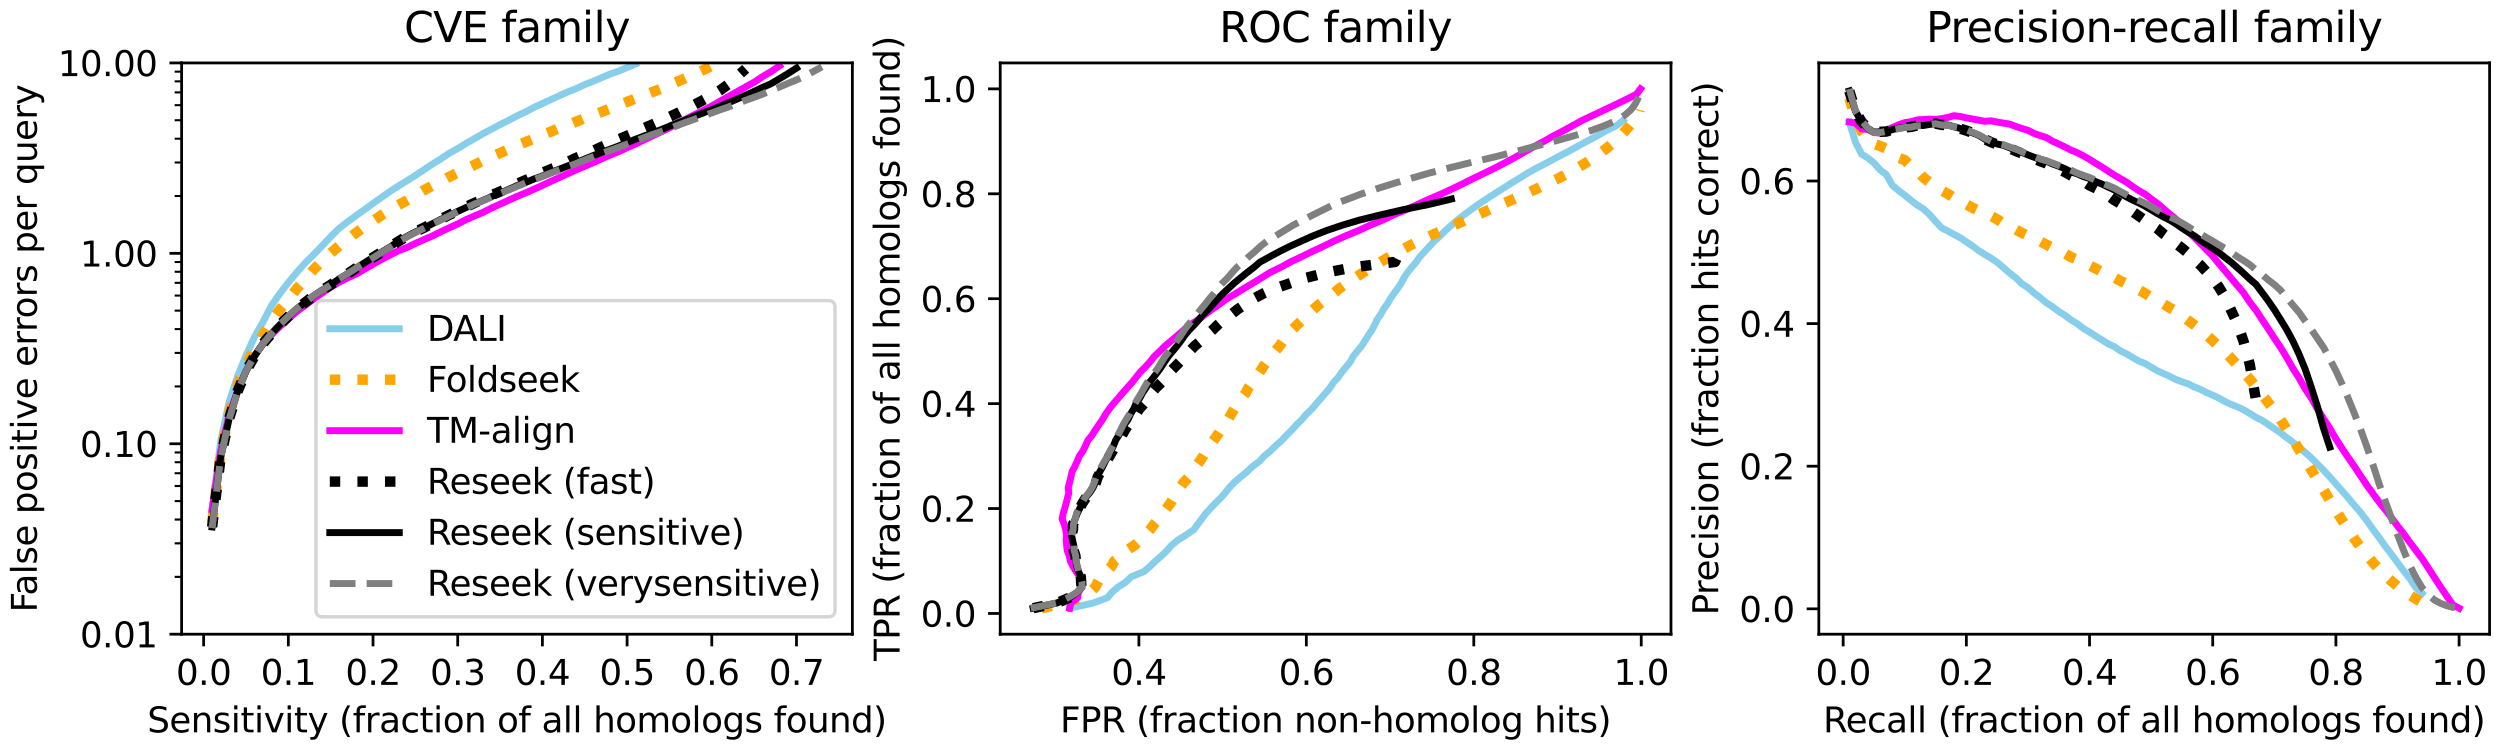 <?xml version="1.0" encoding="utf-8" standalone="no"?>
<!DOCTYPE svg PUBLIC "-//W3C//DTD SVG 1.1//EN"
  "http://www.w3.org/Graphics/SVG/1.1/DTD/svg11.dtd">
<svg xmlns:xlink="http://www.w3.org/1999/xlink" width="720pt" height="216pt" viewBox="0 0 720 216" xmlns="http://www.w3.org/2000/svg" version="1.1">
 <defs>
  <style type="text/css">*{stroke-linejoin: round; stroke-linecap: butt}</style>
 </defs>
 <g id="figure_1">
  <g id="patch_1">
   <path d="M 0 216 
L 720 216 
L 720 0 
L 0 0 
z
" style="fill: #ffffff"/>
  </g>
  <g id="axes_1">
   <g id="patch_2">
    <path d="M 52.306 182.644 
L 245.483 182.644 
L 245.483 18.118 
L 52.306 18.118 
z
" style="fill: #ffffff"/>
   </g>
   <g id="matplotlib.axis_1">
    <g id="xtick_1">
     <g id="line2d_1">
      <defs>
       <path id="m92f338fa22" d="M 0 0 
L 0 3.5 
" style="stroke: #000000; stroke-width: 0.8"/>
      </defs>
      <g>
       <use xlink:href="#m92f338fa22" x="58.648" y="182.644" style="stroke: #000000; stroke-width: 0.8"/>
      </g>
     </g>
     <g id="text_1">
      <!-- 0.0 -->
      <g transform="translate(50.697 197.242) scale(0.1 -0.1)">
       <defs>
        <path id="DejaVuSans-30" d="M 2034 4250 
Q 1547 4250 1301 3770 
Q 1056 3291 1056 2328 
Q 1056 1369 1301 889 
Q 1547 409 2034 409 
Q 2525 409 2770 889 
Q 3016 1369 3016 2328 
Q 3016 3291 2770 3770 
Q 2525 4250 2034 4250 
z
M 2034 4750 
Q 2819 4750 3233 4129 
Q 3647 3509 3647 2328 
Q 3647 1150 3233 529 
Q 2819 -91 2034 -91 
Q 1250 -91 836 529 
Q 422 1150 422 2328 
Q 422 3509 836 4129 
Q 1250 4750 2034 4750 
z
" transform="scale(0.016)"/>
        <path id="DejaVuSans-2e" d="M 684 794 
L 1344 794 
L 1344 0 
L 684 0 
L 684 794 
z
" transform="scale(0.016)"/>
       </defs>
       <use xlink:href="#DejaVuSans-30"/>
       <use xlink:href="#DejaVuSans-2e" x="63.623"/>
       <use xlink:href="#DejaVuSans-30" x="95.41"/>
      </g>
     </g>
    </g>
    <g id="xtick_2">
     <g id="line2d_2">
      <g>
       <use xlink:href="#m92f338fa22" x="83.039" y="182.644" style="stroke: #000000; stroke-width: 0.8"/>
      </g>
     </g>
     <g id="text_2">
      <!-- 0.1 -->
      <g transform="translate(75.088 197.242) scale(0.1 -0.1)">
       <defs>
        <path id="DejaVuSans-31" d="M 794 531 
L 1825 531 
L 1825 4091 
L 703 3866 
L 703 4441 
L 1819 4666 
L 2450 4666 
L 2450 531 
L 3481 531 
L 3481 0 
L 794 0 
L 794 531 
z
" transform="scale(0.016)"/>
       </defs>
       <use xlink:href="#DejaVuSans-30"/>
       <use xlink:href="#DejaVuSans-2e" x="63.623"/>
       <use xlink:href="#DejaVuSans-31" x="95.41"/>
      </g>
     </g>
    </g>
    <g id="xtick_3">
     <g id="line2d_3">
      <g>
       <use xlink:href="#m92f338fa22" x="107.43" y="182.644" style="stroke: #000000; stroke-width: 0.8"/>
      </g>
     </g>
     <g id="text_3">
      <!-- 0.2 -->
      <g transform="translate(99.479 197.242) scale(0.1 -0.1)">
       <defs>
        <path id="DejaVuSans-32" d="M 1228 531 
L 3431 531 
L 3431 0 
L 469 0 
L 469 531 
Q 828 903 1448 1529 
Q 2069 2156 2228 2338 
Q 2531 2678 2651 2914 
Q 2772 3150 2772 3378 
Q 2772 3750 2511 3984 
Q 2250 4219 1831 4219 
Q 1534 4219 1204 4116 
Q 875 4013 500 3803 
L 500 4441 
Q 881 4594 1212 4672 
Q 1544 4750 1819 4750 
Q 2544 4750 2975 4387 
Q 3406 4025 3406 3419 
Q 3406 3131 3298 2873 
Q 3191 2616 2906 2266 
Q 2828 2175 2409 1742 
Q 1991 1309 1228 531 
z
" transform="scale(0.016)"/>
       </defs>
       <use xlink:href="#DejaVuSans-30"/>
       <use xlink:href="#DejaVuSans-2e" x="63.623"/>
       <use xlink:href="#DejaVuSans-32" x="95.41"/>
      </g>
     </g>
    </g>
    <g id="xtick_4">
     <g id="line2d_4">
      <g>
       <use xlink:href="#m92f338fa22" x="131.821" y="182.644" style="stroke: #000000; stroke-width: 0.8"/>
      </g>
     </g>
     <g id="text_4">
      <!-- 0.3 -->
      <g transform="translate(123.87 197.242) scale(0.1 -0.1)">
       <defs>
        <path id="DejaVuSans-33" d="M 2597 2516 
Q 3050 2419 3304 2112 
Q 3559 1806 3559 1356 
Q 3559 666 3084 287 
Q 2609 -91 1734 -91 
Q 1441 -91 1130 -33 
Q 819 25 488 141 
L 488 750 
Q 750 597 1062 519 
Q 1375 441 1716 441 
Q 2309 441 2620 675 
Q 2931 909 2931 1356 
Q 2931 1769 2642 2001 
Q 2353 2234 1838 2234 
L 1294 2234 
L 1294 2753 
L 1863 2753 
Q 2328 2753 2575 2939 
Q 2822 3125 2822 3475 
Q 2822 3834 2567 4026 
Q 2313 4219 1838 4219 
Q 1578 4219 1281 4162 
Q 984 4106 628 3988 
L 628 4550 
Q 988 4650 1302 4700 
Q 1616 4750 1894 4750 
Q 2613 4750 3031 4423 
Q 3450 4097 3450 3541 
Q 3450 3153 3228 2886 
Q 3006 2619 2597 2516 
z
" transform="scale(0.016)"/>
       </defs>
       <use xlink:href="#DejaVuSans-30"/>
       <use xlink:href="#DejaVuSans-2e" x="63.623"/>
       <use xlink:href="#DejaVuSans-33" x="95.41"/>
      </g>
     </g>
    </g>
    <g id="xtick_5">
     <g id="line2d_5">
      <g>
       <use xlink:href="#m92f338fa22" x="156.212" y="182.644" style="stroke: #000000; stroke-width: 0.8"/>
      </g>
     </g>
     <g id="text_5">
      <!-- 0.4 -->
      <g transform="translate(148.261 197.242) scale(0.1 -0.1)">
       <defs>
        <path id="DejaVuSans-34" d="M 2419 4116 
L 825 1625 
L 2419 1625 
L 2419 4116 
z
M 2253 4666 
L 3047 4666 
L 3047 1625 
L 3713 1625 
L 3713 1100 
L 3047 1100 
L 3047 0 
L 2419 0 
L 2419 1100 
L 313 1100 
L 313 1709 
L 2253 4666 
z
" transform="scale(0.016)"/>
       </defs>
       <use xlink:href="#DejaVuSans-30"/>
       <use xlink:href="#DejaVuSans-2e" x="63.623"/>
       <use xlink:href="#DejaVuSans-34" x="95.41"/>
      </g>
     </g>
    </g>
    <g id="xtick_6">
     <g id="line2d_6">
      <g>
       <use xlink:href="#m92f338fa22" x="180.603" y="182.644" style="stroke: #000000; stroke-width: 0.8"/>
      </g>
     </g>
     <g id="text_6">
      <!-- 0.5 -->
      <g transform="translate(172.652 197.242) scale(0.1 -0.1)">
       <defs>
        <path id="DejaVuSans-35" d="M 691 4666 
L 3169 4666 
L 3169 4134 
L 1269 4134 
L 1269 2991 
Q 1406 3038 1543 3061 
Q 1681 3084 1819 3084 
Q 2600 3084 3056 2656 
Q 3513 2228 3513 1497 
Q 3513 744 3044 326 
Q 2575 -91 1722 -91 
Q 1428 -91 1123 -41 
Q 819 9 494 109 
L 494 744 
Q 775 591 1075 516 
Q 1375 441 1709 441 
Q 2250 441 2565 725 
Q 2881 1009 2881 1497 
Q 2881 1984 2565 2268 
Q 2250 2553 1709 2553 
Q 1456 2553 1204 2497 
Q 953 2441 691 2322 
L 691 4666 
z
" transform="scale(0.016)"/>
       </defs>
       <use xlink:href="#DejaVuSans-30"/>
       <use xlink:href="#DejaVuSans-2e" x="63.623"/>
       <use xlink:href="#DejaVuSans-35" x="95.41"/>
      </g>
     </g>
    </g>
    <g id="xtick_7">
     <g id="line2d_7">
      <g>
       <use xlink:href="#m92f338fa22" x="204.994" y="182.644" style="stroke: #000000; stroke-width: 0.8"/>
      </g>
     </g>
     <g id="text_7">
      <!-- 0.6 -->
      <g transform="translate(197.042 197.242) scale(0.1 -0.1)">
       <defs>
        <path id="DejaVuSans-36" d="M 2113 2584 
Q 1688 2584 1439 2293 
Q 1191 2003 1191 1497 
Q 1191 994 1439 701 
Q 1688 409 2113 409 
Q 2538 409 2786 701 
Q 3034 994 3034 1497 
Q 3034 2003 2786 2293 
Q 2538 2584 2113 2584 
z
M 3366 4563 
L 3366 3988 
Q 3128 4100 2886 4159 
Q 2644 4219 2406 4219 
Q 1781 4219 1451 3797 
Q 1122 3375 1075 2522 
Q 1259 2794 1537 2939 
Q 1816 3084 2150 3084 
Q 2853 3084 3261 2657 
Q 3669 2231 3669 1497 
Q 3669 778 3244 343 
Q 2819 -91 2113 -91 
Q 1303 -91 875 529 
Q 447 1150 447 2328 
Q 447 3434 972 4092 
Q 1497 4750 2381 4750 
Q 2619 4750 2861 4703 
Q 3103 4656 3366 4563 
z
" transform="scale(0.016)"/>
       </defs>
       <use xlink:href="#DejaVuSans-30"/>
       <use xlink:href="#DejaVuSans-2e" x="63.623"/>
       <use xlink:href="#DejaVuSans-36" x="95.41"/>
      </g>
     </g>
    </g>
    <g id="xtick_8">
     <g id="line2d_8">
      <g>
       <use xlink:href="#m92f338fa22" x="229.385" y="182.644" style="stroke: #000000; stroke-width: 0.8"/>
      </g>
     </g>
     <g id="text_8">
      <!-- 0.7 -->
      <g transform="translate(221.433 197.242) scale(0.1 -0.1)">
       <defs>
        <path id="DejaVuSans-37" d="M 525 4666 
L 3525 4666 
L 3525 4397 
L 1831 0 
L 1172 0 
L 2766 4134 
L 525 4134 
L 525 4666 
z
" transform="scale(0.016)"/>
       </defs>
       <use xlink:href="#DejaVuSans-30"/>
       <use xlink:href="#DejaVuSans-2e" x="63.623"/>
       <use xlink:href="#DejaVuSans-37" x="95.41"/>
      </g>
     </g>
    </g>
    <g id="text_9">
     <!-- Sensitivity (fraction of all homologs found) -->
     <g transform="translate(42.433 210.92) scale(0.1 -0.1)">
      <defs>
       <path id="DejaVuSans-53" d="M 3425 4513 
L 3425 3897 
Q 3066 4069 2747 4153 
Q 2428 4238 2131 4238 
Q 1616 4238 1336 4038 
Q 1056 3838 1056 3469 
Q 1056 3159 1242 3001 
Q 1428 2844 1947 2747 
L 2328 2669 
Q 3034 2534 3370 2195 
Q 3706 1856 3706 1288 
Q 3706 609 3251 259 
Q 2797 -91 1919 -91 
Q 1588 -91 1214 -16 
Q 841 59 441 206 
L 441 856 
Q 825 641 1194 531 
Q 1563 422 1919 422 
Q 2459 422 2753 634 
Q 3047 847 3047 1241 
Q 3047 1584 2836 1778 
Q 2625 1972 2144 2069 
L 1759 2144 
Q 1053 2284 737 2584 
Q 422 2884 422 3419 
Q 422 4038 858 4394 
Q 1294 4750 2059 4750 
Q 2388 4750 2728 4690 
Q 3069 4631 3425 4513 
z
" transform="scale(0.016)"/>
       <path id="DejaVuSans-65" d="M 3597 1894 
L 3597 1613 
L 953 1613 
Q 991 1019 1311 708 
Q 1631 397 2203 397 
Q 2534 397 2845 478 
Q 3156 559 3463 722 
L 3463 178 
Q 3153 47 2828 -22 
Q 2503 -91 2169 -91 
Q 1331 -91 842 396 
Q 353 884 353 1716 
Q 353 2575 817 3079 
Q 1281 3584 2069 3584 
Q 2775 3584 3186 3129 
Q 3597 2675 3597 1894 
z
M 3022 2063 
Q 3016 2534 2758 2815 
Q 2500 3097 2075 3097 
Q 1594 3097 1305 2825 
Q 1016 2553 972 2059 
L 3022 2063 
z
" transform="scale(0.016)"/>
       <path id="DejaVuSans-6e" d="M 3513 2113 
L 3513 0 
L 2938 0 
L 2938 2094 
Q 2938 2591 2744 2837 
Q 2550 3084 2163 3084 
Q 1697 3084 1428 2787 
Q 1159 2491 1159 1978 
L 1159 0 
L 581 0 
L 581 3500 
L 1159 3500 
L 1159 2956 
Q 1366 3272 1645 3428 
Q 1925 3584 2291 3584 
Q 2894 3584 3203 3211 
Q 3513 2838 3513 2113 
z
" transform="scale(0.016)"/>
       <path id="DejaVuSans-73" d="M 2834 3397 
L 2834 2853 
Q 2591 2978 2328 3040 
Q 2066 3103 1784 3103 
Q 1356 3103 1142 2972 
Q 928 2841 928 2578 
Q 928 2378 1081 2264 
Q 1234 2150 1697 2047 
L 1894 2003 
Q 2506 1872 2764 1633 
Q 3022 1394 3022 966 
Q 3022 478 2636 193 
Q 2250 -91 1575 -91 
Q 1294 -91 989 -36 
Q 684 19 347 128 
L 347 722 
Q 666 556 975 473 
Q 1284 391 1588 391 
Q 1994 391 2212 530 
Q 2431 669 2431 922 
Q 2431 1156 2273 1281 
Q 2116 1406 1581 1522 
L 1381 1569 
Q 847 1681 609 1914 
Q 372 2147 372 2553 
Q 372 3047 722 3315 
Q 1072 3584 1716 3584 
Q 2034 3584 2315 3537 
Q 2597 3491 2834 3397 
z
" transform="scale(0.016)"/>
       <path id="DejaVuSans-69" d="M 603 3500 
L 1178 3500 
L 1178 0 
L 603 0 
L 603 3500 
z
M 603 4863 
L 1178 4863 
L 1178 4134 
L 603 4134 
L 603 4863 
z
" transform="scale(0.016)"/>
       <path id="DejaVuSans-74" d="M 1172 4494 
L 1172 3500 
L 2356 3500 
L 2356 3053 
L 1172 3053 
L 1172 1153 
Q 1172 725 1289 603 
Q 1406 481 1766 481 
L 2356 481 
L 2356 0 
L 1766 0 
Q 1100 0 847 248 
Q 594 497 594 1153 
L 594 3053 
L 172 3053 
L 172 3500 
L 594 3500 
L 594 4494 
L 1172 4494 
z
" transform="scale(0.016)"/>
       <path id="DejaVuSans-76" d="M 191 3500 
L 800 3500 
L 1894 563 
L 2988 3500 
L 3597 3500 
L 2284 0 
L 1503 0 
L 191 3500 
z
" transform="scale(0.016)"/>
       <path id="DejaVuSans-79" d="M 2059 -325 
Q 1816 -950 1584 -1140 
Q 1353 -1331 966 -1331 
L 506 -1331 
L 506 -850 
L 844 -850 
Q 1081 -850 1212 -737 
Q 1344 -625 1503 -206 
L 1606 56 
L 191 3500 
L 800 3500 
L 1894 763 
L 2988 3500 
L 3597 3500 
L 2059 -325 
z
" transform="scale(0.016)"/>
       <path id="DejaVuSans-20" transform="scale(0.016)"/>
       <path id="DejaVuSans-28" d="M 1984 4856 
Q 1566 4138 1362 3434 
Q 1159 2731 1159 2009 
Q 1159 1288 1364 580 
Q 1569 -128 1984 -844 
L 1484 -844 
Q 1016 -109 783 600 
Q 550 1309 550 2009 
Q 550 2706 781 3412 
Q 1013 4119 1484 4856 
L 1984 4856 
z
" transform="scale(0.016)"/>
       <path id="DejaVuSans-66" d="M 2375 4863 
L 2375 4384 
L 1825 4384 
Q 1516 4384 1395 4259 
Q 1275 4134 1275 3809 
L 1275 3500 
L 2222 3500 
L 2222 3053 
L 1275 3053 
L 1275 0 
L 697 0 
L 697 3053 
L 147 3053 
L 147 3500 
L 697 3500 
L 697 3744 
Q 697 4328 969 4595 
Q 1241 4863 1831 4863 
L 2375 4863 
z
" transform="scale(0.016)"/>
       <path id="DejaVuSans-72" d="M 2631 2963 
Q 2534 3019 2420 3045 
Q 2306 3072 2169 3072 
Q 1681 3072 1420 2755 
Q 1159 2438 1159 1844 
L 1159 0 
L 581 0 
L 581 3500 
L 1159 3500 
L 1159 2956 
Q 1341 3275 1631 3429 
Q 1922 3584 2338 3584 
Q 2397 3584 2469 3576 
Q 2541 3569 2628 3553 
L 2631 2963 
z
" transform="scale(0.016)"/>
       <path id="DejaVuSans-61" d="M 2194 1759 
Q 1497 1759 1228 1600 
Q 959 1441 959 1056 
Q 959 750 1161 570 
Q 1363 391 1709 391 
Q 2188 391 2477 730 
Q 2766 1069 2766 1631 
L 2766 1759 
L 2194 1759 
z
M 3341 1997 
L 3341 0 
L 2766 0 
L 2766 531 
Q 2569 213 2275 61 
Q 1981 -91 1556 -91 
Q 1019 -91 701 211 
Q 384 513 384 1019 
Q 384 1609 779 1909 
Q 1175 2209 1959 2209 
L 2766 2209 
L 2766 2266 
Q 2766 2663 2505 2880 
Q 2244 3097 1772 3097 
Q 1472 3097 1187 3025 
Q 903 2953 641 2809 
L 641 3341 
Q 956 3463 1253 3523 
Q 1550 3584 1831 3584 
Q 2591 3584 2966 3190 
Q 3341 2797 3341 1997 
z
" transform="scale(0.016)"/>
       <path id="DejaVuSans-63" d="M 3122 3366 
L 3122 2828 
Q 2878 2963 2633 3030 
Q 2388 3097 2138 3097 
Q 1578 3097 1268 2742 
Q 959 2388 959 1747 
Q 959 1106 1268 751 
Q 1578 397 2138 397 
Q 2388 397 2633 464 
Q 2878 531 3122 666 
L 3122 134 
Q 2881 22 2623 -34 
Q 2366 -91 2075 -91 
Q 1284 -91 818 406 
Q 353 903 353 1747 
Q 353 2603 823 3093 
Q 1294 3584 2113 3584 
Q 2378 3584 2631 3529 
Q 2884 3475 3122 3366 
z
" transform="scale(0.016)"/>
       <path id="DejaVuSans-6f" d="M 1959 3097 
Q 1497 3097 1228 2736 
Q 959 2375 959 1747 
Q 959 1119 1226 758 
Q 1494 397 1959 397 
Q 2419 397 2687 759 
Q 2956 1122 2956 1747 
Q 2956 2369 2687 2733 
Q 2419 3097 1959 3097 
z
M 1959 3584 
Q 2709 3584 3137 3096 
Q 3566 2609 3566 1747 
Q 3566 888 3137 398 
Q 2709 -91 1959 -91 
Q 1206 -91 779 398 
Q 353 888 353 1747 
Q 353 2609 779 3096 
Q 1206 3584 1959 3584 
z
" transform="scale(0.016)"/>
       <path id="DejaVuSans-6c" d="M 603 4863 
L 1178 4863 
L 1178 0 
L 603 0 
L 603 4863 
z
" transform="scale(0.016)"/>
       <path id="DejaVuSans-68" d="M 3513 2113 
L 3513 0 
L 2938 0 
L 2938 2094 
Q 2938 2591 2744 2837 
Q 2550 3084 2163 3084 
Q 1697 3084 1428 2787 
Q 1159 2491 1159 1978 
L 1159 0 
L 581 0 
L 581 4863 
L 1159 4863 
L 1159 2956 
Q 1366 3272 1645 3428 
Q 1925 3584 2291 3584 
Q 2894 3584 3203 3211 
Q 3513 2838 3513 2113 
z
" transform="scale(0.016)"/>
       <path id="DejaVuSans-6d" d="M 3328 2828 
Q 3544 3216 3844 3400 
Q 4144 3584 4550 3584 
Q 5097 3584 5394 3201 
Q 5691 2819 5691 2113 
L 5691 0 
L 5113 0 
L 5113 2094 
Q 5113 2597 4934 2840 
Q 4756 3084 4391 3084 
Q 3944 3084 3684 2787 
Q 3425 2491 3425 1978 
L 3425 0 
L 2847 0 
L 2847 2094 
Q 2847 2600 2669 2842 
Q 2491 3084 2119 3084 
Q 1678 3084 1418 2786 
Q 1159 2488 1159 1978 
L 1159 0 
L 581 0 
L 581 3500 
L 1159 3500 
L 1159 2956 
Q 1356 3278 1631 3431 
Q 1906 3584 2284 3584 
Q 2666 3584 2933 3390 
Q 3200 3197 3328 2828 
z
" transform="scale(0.016)"/>
       <path id="DejaVuSans-67" d="M 2906 1791 
Q 2906 2416 2648 2759 
Q 2391 3103 1925 3103 
Q 1463 3103 1205 2759 
Q 947 2416 947 1791 
Q 947 1169 1205 825 
Q 1463 481 1925 481 
Q 2391 481 2648 825 
Q 2906 1169 2906 1791 
z
M 3481 434 
Q 3481 -459 3084 -895 
Q 2688 -1331 1869 -1331 
Q 1566 -1331 1297 -1286 
Q 1028 -1241 775 -1147 
L 775 -588 
Q 1028 -725 1275 -790 
Q 1522 -856 1778 -856 
Q 2344 -856 2625 -561 
Q 2906 -266 2906 331 
L 2906 616 
Q 2728 306 2450 153 
Q 2172 0 1784 0 
Q 1141 0 747 490 
Q 353 981 353 1791 
Q 353 2603 747 3093 
Q 1141 3584 1784 3584 
Q 2172 3584 2450 3431 
Q 2728 3278 2906 2969 
L 2906 3500 
L 3481 3500 
L 3481 434 
z
" transform="scale(0.016)"/>
       <path id="DejaVuSans-75" d="M 544 1381 
L 544 3500 
L 1119 3500 
L 1119 1403 
Q 1119 906 1312 657 
Q 1506 409 1894 409 
Q 2359 409 2629 706 
Q 2900 1003 2900 1516 
L 2900 3500 
L 3475 3500 
L 3475 0 
L 2900 0 
L 2900 538 
Q 2691 219 2414 64 
Q 2138 -91 1772 -91 
Q 1169 -91 856 284 
Q 544 659 544 1381 
z
M 1991 3584 
L 1991 3584 
z
" transform="scale(0.016)"/>
       <path id="DejaVuSans-64" d="M 2906 2969 
L 2906 4863 
L 3481 4863 
L 3481 0 
L 2906 0 
L 2906 525 
Q 2725 213 2448 61 
Q 2172 -91 1784 -91 
Q 1150 -91 751 415 
Q 353 922 353 1747 
Q 353 2572 751 3078 
Q 1150 3584 1784 3584 
Q 2172 3584 2448 3432 
Q 2725 3281 2906 2969 
z
M 947 1747 
Q 947 1113 1208 752 
Q 1469 391 1925 391 
Q 2381 391 2643 752 
Q 2906 1113 2906 1747 
Q 2906 2381 2643 2742 
Q 2381 3103 1925 3103 
Q 1469 3103 1208 2742 
Q 947 2381 947 1747 
z
" transform="scale(0.016)"/>
       <path id="DejaVuSans-29" d="M 513 4856 
L 1013 4856 
Q 1481 4119 1714 3412 
Q 1947 2706 1947 2009 
Q 1947 1309 1714 600 
Q 1481 -109 1013 -844 
L 513 -844 
Q 928 -128 1133 580 
Q 1338 1288 1338 2009 
Q 1338 2731 1133 3434 
Q 928 4138 513 4856 
z
" transform="scale(0.016)"/>
      </defs>
      <use xlink:href="#DejaVuSans-53"/>
      <use xlink:href="#DejaVuSans-65" x="63.477"/>
      <use xlink:href="#DejaVuSans-6e" x="125"/>
      <use xlink:href="#DejaVuSans-73" x="188.379"/>
      <use xlink:href="#DejaVuSans-69" x="240.479"/>
      <use xlink:href="#DejaVuSans-74" x="268.262"/>
      <use xlink:href="#DejaVuSans-69" x="307.471"/>
      <use xlink:href="#DejaVuSans-76" x="335.254"/>
      <use xlink:href="#DejaVuSans-69" x="394.434"/>
      <use xlink:href="#DejaVuSans-74" x="422.217"/>
      <use xlink:href="#DejaVuSans-79" x="461.426"/>
      <use xlink:href="#DejaVuSans-20" x="520.605"/>
      <use xlink:href="#DejaVuSans-28" x="552.393"/>
      <use xlink:href="#DejaVuSans-66" x="591.406"/>
      <use xlink:href="#DejaVuSans-72" x="626.611"/>
      <use xlink:href="#DejaVuSans-61" x="667.725"/>
      <use xlink:href="#DejaVuSans-63" x="729.004"/>
      <use xlink:href="#DejaVuSans-74" x="783.984"/>
      <use xlink:href="#DejaVuSans-69" x="823.193"/>
      <use xlink:href="#DejaVuSans-6f" x="850.977"/>
      <use xlink:href="#DejaVuSans-6e" x="912.158"/>
      <use xlink:href="#DejaVuSans-20" x="975.537"/>
      <use xlink:href="#DejaVuSans-6f" x="1007.324"/>
      <use xlink:href="#DejaVuSans-66" x="1068.506"/>
      <use xlink:href="#DejaVuSans-20" x="1103.711"/>
      <use xlink:href="#DejaVuSans-61" x="1135.498"/>
      <use xlink:href="#DejaVuSans-6c" x="1196.777"/>
      <use xlink:href="#DejaVuSans-6c" x="1224.561"/>
      <use xlink:href="#DejaVuSans-20" x="1252.344"/>
      <use xlink:href="#DejaVuSans-68" x="1284.131"/>
      <use xlink:href="#DejaVuSans-6f" x="1347.51"/>
      <use xlink:href="#DejaVuSans-6d" x="1408.691"/>
      <use xlink:href="#DejaVuSans-6f" x="1506.104"/>
      <use xlink:href="#DejaVuSans-6c" x="1567.285"/>
      <use xlink:href="#DejaVuSans-6f" x="1595.068"/>
      <use xlink:href="#DejaVuSans-67" x="1656.25"/>
      <use xlink:href="#DejaVuSans-73" x="1719.727"/>
      <use xlink:href="#DejaVuSans-20" x="1771.826"/>
      <use xlink:href="#DejaVuSans-66" x="1803.613"/>
      <use xlink:href="#DejaVuSans-6f" x="1838.818"/>
      <use xlink:href="#DejaVuSans-75" x="1900"/>
      <use xlink:href="#DejaVuSans-6e" x="1963.379"/>
      <use xlink:href="#DejaVuSans-64" x="2026.758"/>
      <use xlink:href="#DejaVuSans-29" x="2090.234"/>
     </g>
    </g>
   </g>
   <g id="matplotlib.axis_2">
    <g id="ytick_1">
     <g id="line2d_9">
      <defs>
       <path id="m6345195646" d="M 0 0 
L -3.5 0 
" style="stroke: #000000; stroke-width: 0.8"/>
      </defs>
      <g>
       <use xlink:href="#m6345195646" x="52.306" y="182.644" style="stroke: #000000; stroke-width: 0.8"/>
      </g>
     </g>
     <g id="text_10">
      <!-- 0.01 -->
      <g transform="translate(23.041 186.443) scale(0.1 -0.1)">
       <use xlink:href="#DejaVuSans-30"/>
       <use xlink:href="#DejaVuSans-2e" x="63.623"/>
       <use xlink:href="#DejaVuSans-30" x="95.41"/>
       <use xlink:href="#DejaVuSans-31" x="159.033"/>
      </g>
     </g>
    </g>
    <g id="ytick_2">
     <g id="line2d_10">
      <g>
       <use xlink:href="#m6345195646" x="52.306" y="127.802" style="stroke: #000000; stroke-width: 0.8"/>
      </g>
     </g>
     <g id="text_11">
      <!-- 0.10 -->
      <g transform="translate(23.041 131.601) scale(0.1 -0.1)">
       <use xlink:href="#DejaVuSans-30"/>
       <use xlink:href="#DejaVuSans-2e" x="63.623"/>
       <use xlink:href="#DejaVuSans-31" x="95.41"/>
       <use xlink:href="#DejaVuSans-30" x="159.033"/>
      </g>
     </g>
    </g>
    <g id="ytick_3">
     <g id="line2d_11">
      <g>
       <use xlink:href="#m6345195646" x="52.306" y="72.96" style="stroke: #000000; stroke-width: 0.8"/>
      </g>
     </g>
     <g id="text_12">
      <!-- 1.00 -->
      <g transform="translate(23.041 76.759) scale(0.1 -0.1)">
       <use xlink:href="#DejaVuSans-31"/>
       <use xlink:href="#DejaVuSans-2e" x="63.623"/>
       <use xlink:href="#DejaVuSans-30" x="95.41"/>
       <use xlink:href="#DejaVuSans-30" x="159.033"/>
      </g>
     </g>
    </g>
    <g id="ytick_4">
     <g id="line2d_12">
      <g>
       <use xlink:href="#m6345195646" x="52.306" y="18.118" style="stroke: #000000; stroke-width: 0.8"/>
      </g>
     </g>
     <g id="text_13">
      <!-- 10.00 -->
      <g transform="translate(16.678 21.918) scale(0.1 -0.1)">
       <use xlink:href="#DejaVuSans-31"/>
       <use xlink:href="#DejaVuSans-30" x="63.623"/>
       <use xlink:href="#DejaVuSans-2e" x="127.246"/>
       <use xlink:href="#DejaVuSans-30" x="159.033"/>
       <use xlink:href="#DejaVuSans-30" x="222.656"/>
      </g>
     </g>
    </g>
    <g id="ytick_5">
     <g id="line2d_13">
      <defs>
       <path id="m4947ebee4f" d="M 0 0 
L -2 0 
" style="stroke: #000000; stroke-width: 0.6"/>
      </defs>
      <g>
       <use xlink:href="#m4947ebee4f" x="52.306" y="166.135" style="stroke: #000000; stroke-width: 0.6"/>
      </g>
     </g>
    </g>
    <g id="ytick_6">
     <g id="line2d_14">
      <g>
       <use xlink:href="#m4947ebee4f" x="52.306" y="156.477" style="stroke: #000000; stroke-width: 0.6"/>
      </g>
     </g>
    </g>
    <g id="ytick_7">
     <g id="line2d_15">
      <g>
       <use xlink:href="#m4947ebee4f" x="52.306" y="149.626" style="stroke: #000000; stroke-width: 0.6"/>
      </g>
     </g>
    </g>
    <g id="ytick_8">
     <g id="line2d_16">
      <g>
       <use xlink:href="#m4947ebee4f" x="52.306" y="144.311" style="stroke: #000000; stroke-width: 0.6"/>
      </g>
     </g>
    </g>
    <g id="ytick_9">
     <g id="line2d_17">
      <g>
       <use xlink:href="#m4947ebee4f" x="52.306" y="139.968" style="stroke: #000000; stroke-width: 0.6"/>
      </g>
     </g>
    </g>
    <g id="ytick_10">
     <g id="line2d_18">
      <g>
       <use xlink:href="#m4947ebee4f" x="52.306" y="136.297" style="stroke: #000000; stroke-width: 0.6"/>
      </g>
     </g>
    </g>
    <g id="ytick_11">
     <g id="line2d_19">
      <g>
       <use xlink:href="#m4947ebee4f" x="52.306" y="133.117" style="stroke: #000000; stroke-width: 0.6"/>
      </g>
     </g>
    </g>
    <g id="ytick_12">
     <g id="line2d_20">
      <g>
       <use xlink:href="#m4947ebee4f" x="52.306" y="130.311" style="stroke: #000000; stroke-width: 0.6"/>
      </g>
     </g>
    </g>
    <g id="ytick_13">
     <g id="line2d_21">
      <g>
       <use xlink:href="#m4947ebee4f" x="52.306" y="111.293" style="stroke: #000000; stroke-width: 0.6"/>
      </g>
     </g>
    </g>
    <g id="ytick_14">
     <g id="line2d_22">
      <g>
       <use xlink:href="#m4947ebee4f" x="52.306" y="101.636" style="stroke: #000000; stroke-width: 0.6"/>
      </g>
     </g>
    </g>
    <g id="ytick_15">
     <g id="line2d_23">
      <g>
       <use xlink:href="#m4947ebee4f" x="52.306" y="94.784" style="stroke: #000000; stroke-width: 0.6"/>
      </g>
     </g>
    </g>
    <g id="ytick_16">
     <g id="line2d_24">
      <g>
       <use xlink:href="#m4947ebee4f" x="52.306" y="89.469" style="stroke: #000000; stroke-width: 0.6"/>
      </g>
     </g>
    </g>
    <g id="ytick_17">
     <g id="line2d_25">
      <g>
       <use xlink:href="#m4947ebee4f" x="52.306" y="85.127" style="stroke: #000000; stroke-width: 0.6"/>
      </g>
     </g>
    </g>
    <g id="ytick_18">
     <g id="line2d_26">
      <g>
       <use xlink:href="#m4947ebee4f" x="52.306" y="81.455" style="stroke: #000000; stroke-width: 0.6"/>
      </g>
     </g>
    </g>
    <g id="ytick_19">
     <g id="line2d_27">
      <g>
       <use xlink:href="#m4947ebee4f" x="52.306" y="78.275" style="stroke: #000000; stroke-width: 0.6"/>
      </g>
     </g>
    </g>
    <g id="ytick_20">
     <g id="line2d_28">
      <g>
       <use xlink:href="#m4947ebee4f" x="52.306" y="75.469" style="stroke: #000000; stroke-width: 0.6"/>
      </g>
     </g>
    </g>
    <g id="ytick_21">
     <g id="line2d_29">
      <g>
       <use xlink:href="#m4947ebee4f" x="52.306" y="56.451" style="stroke: #000000; stroke-width: 0.6"/>
      </g>
     </g>
    </g>
    <g id="ytick_22">
     <g id="line2d_30">
      <g>
       <use xlink:href="#m4947ebee4f" x="52.306" y="46.794" style="stroke: #000000; stroke-width: 0.6"/>
      </g>
     </g>
    </g>
    <g id="ytick_23">
     <g id="line2d_31">
      <g>
       <use xlink:href="#m4947ebee4f" x="52.306" y="39.942" style="stroke: #000000; stroke-width: 0.6"/>
      </g>
     </g>
    </g>
    <g id="ytick_24">
     <g id="line2d_32">
      <g>
       <use xlink:href="#m4947ebee4f" x="52.306" y="34.627" style="stroke: #000000; stroke-width: 0.6"/>
      </g>
     </g>
    </g>
    <g id="ytick_25">
     <g id="line2d_33">
      <g>
       <use xlink:href="#m4947ebee4f" x="52.306" y="30.285" style="stroke: #000000; stroke-width: 0.6"/>
      </g>
     </g>
    </g>
    <g id="ytick_26">
     <g id="line2d_34">
      <g>
       <use xlink:href="#m4947ebee4f" x="52.306" y="26.613" style="stroke: #000000; stroke-width: 0.6"/>
      </g>
     </g>
    </g>
    <g id="ytick_27">
     <g id="line2d_35">
      <g>
       <use xlink:href="#m4947ebee4f" x="52.306" y="23.433" style="stroke: #000000; stroke-width: 0.6"/>
      </g>
     </g>
    </g>
    <g id="ytick_28">
     <g id="line2d_36">
      <g>
       <use xlink:href="#m4947ebee4f" x="52.306" y="20.628" style="stroke: #000000; stroke-width: 0.6"/>
      </g>
     </g>
    </g>
    <g id="text_14">
     <!-- False positive errors per query -->
     <g transform="translate(10.599 176.351) rotate(-90) scale(0.1 -0.1)">
      <defs>
       <path id="DejaVuSans-46" d="M 628 4666 
L 3309 4666 
L 3309 4134 
L 1259 4134 
L 1259 2759 
L 3109 2759 
L 3109 2228 
L 1259 2228 
L 1259 0 
L 628 0 
L 628 4666 
z
" transform="scale(0.016)"/>
       <path id="DejaVuSans-70" d="M 1159 525 
L 1159 -1331 
L 581 -1331 
L 581 3500 
L 1159 3500 
L 1159 2969 
Q 1341 3281 1617 3432 
Q 1894 3584 2278 3584 
Q 2916 3584 3314 3078 
Q 3713 2572 3713 1747 
Q 3713 922 3314 415 
Q 2916 -91 2278 -91 
Q 1894 -91 1617 61 
Q 1341 213 1159 525 
z
M 3116 1747 
Q 3116 2381 2855 2742 
Q 2594 3103 2138 3103 
Q 1681 3103 1420 2742 
Q 1159 2381 1159 1747 
Q 1159 1113 1420 752 
Q 1681 391 2138 391 
Q 2594 391 2855 752 
Q 3116 1113 3116 1747 
z
" transform="scale(0.016)"/>
       <path id="DejaVuSans-71" d="M 947 1747 
Q 947 1113 1208 752 
Q 1469 391 1925 391 
Q 2381 391 2643 752 
Q 2906 1113 2906 1747 
Q 2906 2381 2643 2742 
Q 2381 3103 1925 3103 
Q 1469 3103 1208 2742 
Q 947 2381 947 1747 
z
M 2906 525 
Q 2725 213 2448 61 
Q 2172 -91 1784 -91 
Q 1150 -91 751 415 
Q 353 922 353 1747 
Q 353 2572 751 3078 
Q 1150 3584 1784 3584 
Q 2172 3584 2448 3432 
Q 2725 3281 2906 2969 
L 2906 3500 
L 3481 3500 
L 3481 -1331 
L 2906 -1331 
L 2906 525 
z
" transform="scale(0.016)"/>
      </defs>
      <use xlink:href="#DejaVuSans-46"/>
      <use xlink:href="#DejaVuSans-61" x="48.395"/>
      <use xlink:href="#DejaVuSans-6c" x="109.674"/>
      <use xlink:href="#DejaVuSans-73" x="137.457"/>
      <use xlink:href="#DejaVuSans-65" x="189.557"/>
      <use xlink:href="#DejaVuSans-20" x="251.08"/>
      <use xlink:href="#DejaVuSans-70" x="282.867"/>
      <use xlink:href="#DejaVuSans-6f" x="346.344"/>
      <use xlink:href="#DejaVuSans-73" x="407.525"/>
      <use xlink:href="#DejaVuSans-69" x="459.625"/>
      <use xlink:href="#DejaVuSans-74" x="487.408"/>
      <use xlink:href="#DejaVuSans-69" x="526.617"/>
      <use xlink:href="#DejaVuSans-76" x="554.4"/>
      <use xlink:href="#DejaVuSans-65" x="613.58"/>
      <use xlink:href="#DejaVuSans-20" x="675.104"/>
      <use xlink:href="#DejaVuSans-65" x="706.891"/>
      <use xlink:href="#DejaVuSans-72" x="768.414"/>
      <use xlink:href="#DejaVuSans-72" x="807.777"/>
      <use xlink:href="#DejaVuSans-6f" x="846.641"/>
      <use xlink:href="#DejaVuSans-72" x="907.822"/>
      <use xlink:href="#DejaVuSans-73" x="948.936"/>
      <use xlink:href="#DejaVuSans-20" x="1001.035"/>
      <use xlink:href="#DejaVuSans-70" x="1032.822"/>
      <use xlink:href="#DejaVuSans-65" x="1096.299"/>
      <use xlink:href="#DejaVuSans-72" x="1157.822"/>
      <use xlink:href="#DejaVuSans-20" x="1198.936"/>
      <use xlink:href="#DejaVuSans-71" x="1230.723"/>
      <use xlink:href="#DejaVuSans-75" x="1294.199"/>
      <use xlink:href="#DejaVuSans-65" x="1357.578"/>
      <use xlink:href="#DejaVuSans-72" x="1419.102"/>
      <use xlink:href="#DejaVuSans-79" x="1460.215"/>
     </g>
    </g>
   </g>
   <g id="line2d_37">
    <path d="M 61.087 146.752 
L 63.526 127.214 
L 65.965 115.831 
L 68.405 108.424 
L 70.844 102.394 
L 73.283 97.063 
L 75.722 92.753 
L 78.161 88.05 
L 80.6 84.539 
L 83.039 81.391 
L 85.478 78.418 
L 87.917 75.717 
L 90.356 73.281 
L 92.796 70.777 
L 95.235 68.165 
L 97.674 65.759 
L 100.113 63.898 
L 102.552 62.08 
L 104.991 60.364 
L 107.43 58.58 
L 109.869 56.859 
L 112.308 55.142 
L 114.747 53.561 
L 117.187 52.069 
L 119.626 50.534 
L 122.065 48.91 
L 124.504 47.275 
L 126.943 45.776 
L 129.382 44.123 
L 131.821 42.785 
L 134.26 41.271 
L 136.699 39.9 
L 139.138 38.465 
L 141.577 37.195 
L 144.017 35.889 
L 146.456 34.67 
L 148.895 33.379 
L 151.334 32.236 
L 153.773 30.941 
L 156.212 29.825 
L 158.651 28.681 
L 161.09 27.568 
L 163.529 26.454 
L 165.968 25.5 
L 168.408 24.359 
L 170.847 23.4 
L 173.286 22.353 
L 175.725 21.315 
L 178.164 20.475 
L 180.603 19.453 
L 183.042 18.437 
" clip-path="url(#p770b81b67b)" style="fill: none; stroke: #87ceeb; stroke-width: 2; stroke-linecap: square"/>
   </g>
   <g id="line2d_38">
    <path d="M 61.087 150.573 
L 63.526 130.86 
L 65.965 119.15 
L 68.405 111.198 
L 70.844 105.163 
L 73.283 100.496 
L 75.722 96.455 
L 78.161 92.563 
L 80.6 89.143 
L 83.039 86.302 
L 85.478 83.129 
L 87.917 80.469 
L 90.356 77.603 
L 92.796 75.151 
L 95.235 72.912 
L 97.674 70.82 
L 100.113 68.937 
L 102.552 67.043 
L 104.991 65.306 
L 107.43 63.623 
L 109.869 61.99 
L 112.308 60.505 
L 114.747 59.053 
L 117.187 57.71 
L 119.626 56.285 
L 122.065 54.795 
L 124.504 53.488 
L 126.943 52.218 
L 129.382 50.937 
L 131.821 49.749 
L 134.26 48.625 
L 136.699 47.462 
L 139.138 46.268 
L 141.577 45.138 
L 144.017 44.066 
L 146.456 43.007 
L 148.895 41.889 
L 151.334 40.927 
L 153.773 39.942 
L 156.212 38.911 
L 158.651 37.922 
L 161.09 36.884 
L 163.529 36.02 
L 165.968 35.026 
L 168.408 34.044 
L 170.847 33.127 
L 173.286 32.219 
L 175.725 31.282 
L 178.164 30.337 
L 180.603 29.347 
L 183.042 28.368 
L 185.481 27.48 
L 187.92 26.498 
L 190.359 25.581 
L 192.799 24.514 
L 195.238 23.442 
L 197.677 22.396 
L 200.116 21.296 
L 202.555 20.167 
L 204.994 18.957 
" clip-path="url(#p770b81b67b)" style="fill: none; stroke-dasharray: 3,4.95; stroke-dashoffset: 0; stroke: #ffa500; stroke-width: 3"/>
   </g>
   <g id="line2d_39">
    <path d="M 61.087 146.752 
L 63.526 130.1 
L 65.965 119.568 
L 68.405 112.628 
L 70.844 106.851 
L 73.283 102.435 
L 75.722 99.121 
L 78.161 96.41 
L 80.6 94.022 
L 83.039 91.852 
L 85.478 89.713 
L 87.917 87.911 
L 90.356 86.091 
L 92.796 84.376 
L 95.235 82.695 
L 97.674 81.276 
L 100.113 80.022 
L 102.552 78.93 
L 104.991 77.522 
L 107.43 76.081 
L 109.869 74.735 
L 112.308 73.451 
L 114.747 72.21 
L 117.187 71.282 
L 119.626 70.112 
L 122.065 69.018 
L 124.504 67.972 
L 126.943 66.748 
L 129.382 65.602 
L 131.821 64.508 
L 134.26 63.255 
L 136.699 62.171 
L 139.138 61.149 
L 141.577 59.905 
L 144.017 58.802 
L 146.456 57.685 
L 148.895 56.57 
L 151.334 55.574 
L 153.773 54.497 
L 156.212 53.383 
L 158.651 52.238 
L 161.09 51.127 
L 163.529 50.011 
L 165.968 48.901 
L 168.408 47.866 
L 170.847 46.85 
L 173.286 45.723 
L 175.725 44.654 
L 178.164 43.687 
L 180.603 42.544 
L 183.042 41.473 
L 185.481 40.284 
L 187.92 39.128 
L 190.359 37.988 
L 192.799 36.816 
L 195.238 35.436 
L 197.677 34.235 
L 200.116 33.007 
L 202.555 31.75 
L 204.994 30.52 
L 207.433 29.112 
L 209.872 27.76 
L 212.311 26.383 
L 214.75 25.027 
L 217.19 23.684 
L 219.629 22.062 
L 222.068 20.612 
L 224.507 18.95 
" clip-path="url(#p770b81b67b)" style="fill: none; stroke: #ff00ff; stroke-width: 2; stroke-linecap: square"/>
   </g>
   <g id="line2d_40">
    <path d="M 61.087 151.761 
L 63.526 131.949 
L 65.965 120.654 
L 68.405 112.779 
L 70.844 106.921 
L 73.283 102.616 
L 75.722 98.972 
L 78.161 96.093 
L 80.6 93.52 
L 83.039 91.126 
L 85.478 88.914 
L 87.917 87.074 
L 90.356 85.154 
L 92.796 83.549 
L 95.235 82.048 
L 97.674 80.306 
L 100.113 78.85 
L 102.552 77.218 
L 104.991 75.631 
L 107.43 74.124 
L 109.869 72.629 
L 112.308 71.083 
L 114.747 69.507 
L 117.187 68.049 
L 119.626 66.73 
L 122.065 65.602 
L 124.504 64.358 
L 126.943 63.097 
L 129.382 61.9 
L 131.821 60.717 
L 134.26 59.55 
L 136.699 58.424 
L 139.138 57.374 
L 141.577 56.202 
L 144.017 55.176 
L 146.456 54.095 
L 148.895 52.937 
L 151.334 51.891 
L 153.773 50.89 
L 156.212 49.722 
L 158.651 48.728 
L 161.09 47.708 
L 163.529 46.612 
L 165.968 45.444 
L 168.408 44.409 
L 170.847 43.403 
L 173.286 42.28 
L 175.725 41.195 
L 178.164 40.127 
L 180.603 39.105 
L 183.042 38.059 
L 185.481 36.884 
L 187.92 35.839 
L 190.359 34.694 
L 192.799 33.647 
L 195.238 32.522 
L 197.677 31.265 
L 200.116 30.103 
L 202.555 28.792 
L 204.994 27.501 
L 207.433 25.969 
L 209.872 24.189 
L 212.311 22.012 
L 214.75 19.816 
" clip-path="url(#p770b81b67b)" style="fill: none; stroke-dasharray: 3,4.95; stroke-dashoffset: 0; stroke: #000000; stroke-width: 3"/>
   </g>
   <g id="line2d_41">
    <path d="M 61.087 151.761 
L 63.526 131.949 
L 65.965 120.654 
L 68.405 112.779 
L 70.844 106.921 
L 73.283 102.616 
L 75.722 98.972 
L 78.161 96.093 
L 80.6 93.52 
L 83.039 91.126 
L 85.478 88.914 
L 87.917 87.074 
L 90.356 85.154 
L 92.796 83.549 
L 95.235 82.048 
L 97.674 80.309 
L 100.113 78.853 
L 102.552 77.221 
L 104.991 75.677 
L 107.43 74.124 
L 109.869 72.629 
L 112.308 71.149 
L 114.747 69.528 
L 117.187 68.088 
L 119.626 66.803 
L 122.065 65.689 
L 124.504 64.441 
L 126.943 63.208 
L 129.382 62.05 
L 131.821 60.875 
L 134.26 59.754 
L 136.699 58.684 
L 139.138 57.71 
L 141.577 56.606 
L 144.017 55.597 
L 146.456 54.563 
L 148.895 53.467 
L 151.334 52.549 
L 153.773 51.55 
L 156.212 50.674 
L 158.651 49.65 
L 161.09 48.737 
L 163.529 47.774 
L 165.968 46.842 
L 168.408 45.799 
L 170.847 44.807 
L 173.286 43.855 
L 175.725 42.966 
L 178.164 42.051 
L 180.603 41.064 
L 183.042 40.097 
L 185.481 39.169 
L 187.92 38.297 
L 190.359 37.355 
L 192.799 36.335 
L 195.238 35.368 
L 197.677 34.447 
L 200.116 33.434 
L 202.555 32.496 
L 204.994 31.553 
L 207.433 30.576 
L 209.872 29.542 
L 212.311 28.522 
L 214.75 27.427 
L 217.19 26.319 
L 219.629 25.171 
L 222.068 24.106 
L 224.507 22.651 
L 226.946 21.182 
L 229.385 19.61 
" clip-path="url(#p770b81b67b)" style="fill: none; stroke: #000000; stroke-width: 2; stroke-linecap: square"/>
   </g>
   <g id="line2d_42">
    <path d="M 61.087 152.108 
L 63.526 131.997 
L 65.965 120.831 
L 68.405 112.817 
L 70.844 106.832 
L 73.283 102.509 
L 75.722 99.007 
L 78.161 96.093 
L 80.6 93.441 
L 83.039 91.111 
L 85.478 88.881 
L 87.917 87.018 
L 90.356 85.135 
L 92.796 83.56 
L 95.235 82.03 
L 97.674 80.283 
L 100.113 78.82 
L 102.552 77.206 
L 104.991 75.765 
L 107.43 74.25 
L 109.869 72.7 
L 112.308 71.215 
L 114.747 69.652 
L 117.187 68.204 
L 119.626 66.951 
L 122.065 65.777 
L 124.504 64.558 
L 126.943 63.367 
L 129.382 62.156 
L 131.821 60.932 
L 134.26 59.891 
L 136.699 58.75 
L 139.138 57.761 
L 141.577 56.727 
L 144.017 55.689 
L 146.456 54.706 
L 148.895 53.699 
L 151.334 52.661 
L 153.773 51.725 
L 156.212 50.815 
L 158.651 49.839 
L 161.09 48.892 
L 163.529 47.991 
L 165.968 47.081 
L 168.408 46.075 
L 170.847 45.116 
L 173.286 44.173 
L 175.725 43.3 
L 178.164 42.425 
L 180.603 41.486 
L 183.042 40.533 
L 185.481 39.64 
L 187.92 38.735 
L 190.359 37.906 
L 192.799 37.021 
L 195.238 36.086 
L 197.677 35.162 
L 200.116 34.292 
L 202.555 33.379 
L 204.994 32.522 
L 207.433 31.611 
L 209.872 30.774 
L 212.311 29.86 
L 214.75 28.893 
L 217.19 28.011 
L 219.629 27.109 
L 222.068 26.032 
L 224.507 25.056 
L 226.946 24.006 
L 229.385 23.017 
L 231.824 21.933 
L 234.263 20.583 
L 236.702 19.26 
" clip-path="url(#p770b81b67b)" style="fill: none; stroke-dasharray: 7.4,3.2; stroke-dashoffset: 0; stroke: #808080; stroke-width: 2"/>
   </g>
   <g id="patch_3">
    <path d="M 52.306 182.644 
L 52.306 18.118 
" style="fill: none; stroke: #000000; stroke-width: 0.8; stroke-linejoin: miter; stroke-linecap: square"/>
   </g>
   <g id="patch_4">
    <path d="M 245.483 182.644 
L 245.483 18.118 
" style="fill: none; stroke: #000000; stroke-width: 0.8; stroke-linejoin: miter; stroke-linecap: square"/>
   </g>
   <g id="patch_5">
    <path d="M 52.306 182.644 
L 245.483 182.644 
" style="fill: none; stroke: #000000; stroke-width: 0.8; stroke-linejoin: miter; stroke-linecap: square"/>
   </g>
   <g id="patch_6">
    <path d="M 52.306 18.118 
L 245.483 18.118 
" style="fill: none; stroke: #000000; stroke-width: 0.8; stroke-linejoin: miter; stroke-linecap: square"/>
   </g>
   <g id="text_15">
    <!-- CVE family -->
    <g transform="translate(116.384 12.118) scale(0.12 -0.12)">
     <defs>
      <path id="DejaVuSans-43" d="M 4122 4306 
L 4122 3641 
Q 3803 3938 3442 4084 
Q 3081 4231 2675 4231 
Q 1875 4231 1450 3742 
Q 1025 3253 1025 2328 
Q 1025 1406 1450 917 
Q 1875 428 2675 428 
Q 3081 428 3442 575 
Q 3803 722 4122 1019 
L 4122 359 
Q 3791 134 3420 21 
Q 3050 -91 2638 -91 
Q 1578 -91 968 557 
Q 359 1206 359 2328 
Q 359 3453 968 4101 
Q 1578 4750 2638 4750 
Q 3056 4750 3426 4639 
Q 3797 4528 4122 4306 
z
" transform="scale(0.016)"/>
      <path id="DejaVuSans-56" d="M 1831 0 
L 50 4666 
L 709 4666 
L 2188 738 
L 3669 4666 
L 4325 4666 
L 2547 0 
L 1831 0 
z
" transform="scale(0.016)"/>
      <path id="DejaVuSans-45" d="M 628 4666 
L 3578 4666 
L 3578 4134 
L 1259 4134 
L 1259 2753 
L 3481 2753 
L 3481 2222 
L 1259 2222 
L 1259 531 
L 3634 531 
L 3634 0 
L 628 0 
L 628 4666 
z
" transform="scale(0.016)"/>
     </defs>
     <use xlink:href="#DejaVuSans-43"/>
     <use xlink:href="#DejaVuSans-56" x="69.824"/>
     <use xlink:href="#DejaVuSans-45" x="138.232"/>
     <use xlink:href="#DejaVuSans-20" x="201.416"/>
     <use xlink:href="#DejaVuSans-66" x="233.203"/>
     <use xlink:href="#DejaVuSans-61" x="268.408"/>
     <use xlink:href="#DejaVuSans-6d" x="329.688"/>
     <use xlink:href="#DejaVuSans-69" x="427.1"/>
     <use xlink:href="#DejaVuSans-6c" x="454.883"/>
     <use xlink:href="#DejaVuSans-79" x="482.666"/>
    </g>
   </g>
   <g id="legend_1">
    <g id="patch_7">
     <path d="M 92.985 177.644 
L 238.483 177.644 
Q 240.483 177.644 240.483 175.644 
L 240.483 88.575 
Q 240.483 86.575 238.483 86.575 
L 92.985 86.575 
Q 90.985 86.575 90.985 88.575 
L 90.985 175.644 
Q 90.985 177.644 92.985 177.644 
z
" style="fill: #ffffff; opacity: 0.8; stroke: #cccccc; stroke-linejoin: miter"/>
    </g>
    <g id="line2d_43">
     <path d="M 94.985 94.673 
L 104.985 94.673 
L 114.985 94.673 
" style="fill: none; stroke: #87ceeb; stroke-width: 2; stroke-linecap: square"/>
    </g>
    <g id="text_16">
     <!-- DALI -->
     <g transform="translate(122.985 98.173) scale(0.1 -0.1)">
      <defs>
       <path id="DejaVuSans-44" d="M 1259 4147 
L 1259 519 
L 2022 519 
Q 2988 519 3436 956 
Q 3884 1394 3884 2338 
Q 3884 3275 3436 3711 
Q 2988 4147 2022 4147 
L 1259 4147 
z
M 628 4666 
L 1925 4666 
Q 3281 4666 3915 4102 
Q 4550 3538 4550 2338 
Q 4550 1131 3912 565 
Q 3275 0 1925 0 
L 628 0 
L 628 4666 
z
" transform="scale(0.016)"/>
       <path id="DejaVuSans-41" d="M 2188 4044 
L 1331 1722 
L 3047 1722 
L 2188 4044 
z
M 1831 4666 
L 2547 4666 
L 4325 0 
L 3669 0 
L 3244 1197 
L 1141 1197 
L 716 0 
L 50 0 
L 1831 4666 
z
" transform="scale(0.016)"/>
       <path id="DejaVuSans-4c" d="M 628 4666 
L 1259 4666 
L 1259 531 
L 3531 531 
L 3531 0 
L 628 0 
L 628 4666 
z
" transform="scale(0.016)"/>
       <path id="DejaVuSans-49" d="M 628 4666 
L 1259 4666 
L 1259 0 
L 628 0 
L 628 4666 
z
" transform="scale(0.016)"/>
      </defs>
      <use xlink:href="#DejaVuSans-44"/>
      <use xlink:href="#DejaVuSans-41" x="75.252"/>
      <use xlink:href="#DejaVuSans-4c" x="143.66"/>
      <use xlink:href="#DejaVuSans-49" x="199.373"/>
     </g>
    </g>
    <g id="line2d_44">
     <path d="M 94.985 109.351 
L 104.985 109.351 
L 114.985 109.351 
" style="fill: none; stroke-dasharray: 3,4.95; stroke-dashoffset: 0; stroke: #ffa500; stroke-width: 3"/>
    </g>
    <g id="text_17">
     <!-- Foldseek -->
     <g transform="translate(122.985 112.851) scale(0.1 -0.1)">
      <defs>
       <path id="DejaVuSans-6b" d="M 581 4863 
L 1159 4863 
L 1159 1991 
L 2875 3500 
L 3609 3500 
L 1753 1863 
L 3688 0 
L 2938 0 
L 1159 1709 
L 1159 0 
L 581 0 
L 581 4863 
z
" transform="scale(0.016)"/>
      </defs>
      <use xlink:href="#DejaVuSans-46"/>
      <use xlink:href="#DejaVuSans-6f" x="53.895"/>
      <use xlink:href="#DejaVuSans-6c" x="115.076"/>
      <use xlink:href="#DejaVuSans-64" x="142.859"/>
      <use xlink:href="#DejaVuSans-73" x="206.336"/>
      <use xlink:href="#DejaVuSans-65" x="258.436"/>
      <use xlink:href="#DejaVuSans-65" x="319.959"/>
      <use xlink:href="#DejaVuSans-6b" x="381.482"/>
     </g>
    </g>
    <g id="line2d_45">
     <path d="M 94.985 124.029 
L 104.985 124.029 
L 114.985 124.029 
" style="fill: none; stroke: #ff00ff; stroke-width: 2; stroke-linecap: square"/>
    </g>
    <g id="text_18">
     <!-- TM-align -->
     <g transform="translate(122.985 127.529) scale(0.1 -0.1)">
      <defs>
       <path id="DejaVuSans-54" d="M -19 4666 
L 3928 4666 
L 3928 4134 
L 2272 4134 
L 2272 0 
L 1638 0 
L 1638 4134 
L -19 4134 
L -19 4666 
z
" transform="scale(0.016)"/>
       <path id="DejaVuSans-4d" d="M 628 4666 
L 1569 4666 
L 2759 1491 
L 3956 4666 
L 4897 4666 
L 4897 0 
L 4281 0 
L 4281 4097 
L 3078 897 
L 2444 897 
L 1241 4097 
L 1241 0 
L 628 0 
L 628 4666 
z
" transform="scale(0.016)"/>
       <path id="DejaVuSans-2d" d="M 313 2009 
L 1997 2009 
L 1997 1497 
L 313 1497 
L 313 2009 
z
" transform="scale(0.016)"/>
      </defs>
      <use xlink:href="#DejaVuSans-54"/>
      <use xlink:href="#DejaVuSans-4d" x="61.084"/>
      <use xlink:href="#DejaVuSans-2d" x="147.363"/>
      <use xlink:href="#DejaVuSans-61" x="183.447"/>
      <use xlink:href="#DejaVuSans-6c" x="244.727"/>
      <use xlink:href="#DejaVuSans-69" x="272.51"/>
      <use xlink:href="#DejaVuSans-67" x="300.293"/>
      <use xlink:href="#DejaVuSans-6e" x="363.77"/>
     </g>
    </g>
    <g id="line2d_46">
     <path d="M 94.985 138.708 
L 104.985 138.708 
L 114.985 138.708 
" style="fill: none; stroke-dasharray: 3,4.95; stroke-dashoffset: 0; stroke: #000000; stroke-width: 3"/>
    </g>
    <g id="text_19">
     <!-- Reseek (fast) -->
     <g transform="translate(122.985 142.208) scale(0.1 -0.1)">
      <defs>
       <path id="DejaVuSans-52" d="M 2841 2188 
Q 3044 2119 3236 1894 
Q 3428 1669 3622 1275 
L 4263 0 
L 3584 0 
L 2988 1197 
Q 2756 1666 2539 1819 
Q 2322 1972 1947 1972 
L 1259 1972 
L 1259 0 
L 628 0 
L 628 4666 
L 2053 4666 
Q 2853 4666 3247 4331 
Q 3641 3997 3641 3322 
Q 3641 2881 3436 2590 
Q 3231 2300 2841 2188 
z
M 1259 4147 
L 1259 2491 
L 2053 2491 
Q 2509 2491 2742 2702 
Q 2975 2913 2975 3322 
Q 2975 3731 2742 3939 
Q 2509 4147 2053 4147 
L 1259 4147 
z
" transform="scale(0.016)"/>
      </defs>
      <use xlink:href="#DejaVuSans-52"/>
      <use xlink:href="#DejaVuSans-65" x="64.982"/>
      <use xlink:href="#DejaVuSans-73" x="126.506"/>
      <use xlink:href="#DejaVuSans-65" x="178.605"/>
      <use xlink:href="#DejaVuSans-65" x="240.129"/>
      <use xlink:href="#DejaVuSans-6b" x="301.652"/>
      <use xlink:href="#DejaVuSans-20" x="359.562"/>
      <use xlink:href="#DejaVuSans-28" x="391.35"/>
      <use xlink:href="#DejaVuSans-66" x="430.363"/>
      <use xlink:href="#DejaVuSans-61" x="465.568"/>
      <use xlink:href="#DejaVuSans-73" x="526.848"/>
      <use xlink:href="#DejaVuSans-74" x="578.947"/>
      <use xlink:href="#DejaVuSans-29" x="618.156"/>
     </g>
    </g>
    <g id="line2d_47">
     <path d="M 94.985 153.386 
L 104.985 153.386 
L 114.985 153.386 
" style="fill: none; stroke: #000000; stroke-width: 2; stroke-linecap: square"/>
    </g>
    <g id="text_20">
     <!-- Reseek (sensitive) -->
     <g transform="translate(122.985 156.886) scale(0.1 -0.1)">
      <use xlink:href="#DejaVuSans-52"/>
      <use xlink:href="#DejaVuSans-65" x="64.982"/>
      <use xlink:href="#DejaVuSans-73" x="126.506"/>
      <use xlink:href="#DejaVuSans-65" x="178.605"/>
      <use xlink:href="#DejaVuSans-65" x="240.129"/>
      <use xlink:href="#DejaVuSans-6b" x="301.652"/>
      <use xlink:href="#DejaVuSans-20" x="359.562"/>
      <use xlink:href="#DejaVuSans-28" x="391.35"/>
      <use xlink:href="#DejaVuSans-73" x="430.363"/>
      <use xlink:href="#DejaVuSans-65" x="482.463"/>
      <use xlink:href="#DejaVuSans-6e" x="543.986"/>
      <use xlink:href="#DejaVuSans-73" x="607.365"/>
      <use xlink:href="#DejaVuSans-69" x="659.465"/>
      <use xlink:href="#DejaVuSans-74" x="687.248"/>
      <use xlink:href="#DejaVuSans-69" x="726.457"/>
      <use xlink:href="#DejaVuSans-76" x="754.24"/>
      <use xlink:href="#DejaVuSans-65" x="813.42"/>
      <use xlink:href="#DejaVuSans-29" x="874.943"/>
     </g>
    </g>
    <g id="line2d_48">
     <path d="M 94.985 168.064 
L 104.985 168.064 
L 114.985 168.064 
" style="fill: none; stroke-dasharray: 7.4,3.2; stroke-dashoffset: 0; stroke: #808080; stroke-width: 2"/>
    </g>
    <g id="text_21">
     <!-- Reseek (verysensitive) -->
     <g transform="translate(122.985 171.564) scale(0.1 -0.1)">
      <use xlink:href="#DejaVuSans-52"/>
      <use xlink:href="#DejaVuSans-65" x="64.982"/>
      <use xlink:href="#DejaVuSans-73" x="126.506"/>
      <use xlink:href="#DejaVuSans-65" x="178.605"/>
      <use xlink:href="#DejaVuSans-65" x="240.129"/>
      <use xlink:href="#DejaVuSans-6b" x="301.652"/>
      <use xlink:href="#DejaVuSans-20" x="359.562"/>
      <use xlink:href="#DejaVuSans-28" x="391.35"/>
      <use xlink:href="#DejaVuSans-76" x="430.363"/>
      <use xlink:href="#DejaVuSans-65" x="489.543"/>
      <use xlink:href="#DejaVuSans-72" x="551.066"/>
      <use xlink:href="#DejaVuSans-79" x="592.18"/>
      <use xlink:href="#DejaVuSans-73" x="651.359"/>
      <use xlink:href="#DejaVuSans-65" x="703.459"/>
      <use xlink:href="#DejaVuSans-6e" x="764.982"/>
      <use xlink:href="#DejaVuSans-73" x="828.361"/>
      <use xlink:href="#DejaVuSans-69" x="880.461"/>
      <use xlink:href="#DejaVuSans-74" x="908.244"/>
      <use xlink:href="#DejaVuSans-69" x="947.453"/>
      <use xlink:href="#DejaVuSans-76" x="975.236"/>
      <use xlink:href="#DejaVuSans-65" x="1034.416"/>
      <use xlink:href="#DejaVuSans-29" x="1095.939"/>
     </g>
    </g>
   </g>
  </g>
  <g id="axes_2">
   <g id="patch_8">
    <path d="M 288.065 182.644 
L 481.241 182.644 
L 481.241 18.118 
L 288.065 18.118 
z
" style="fill: #ffffff"/>
   </g>
   <g id="matplotlib.axis_3">
    <g id="xtick_9">
     <g id="line2d_49">
      <g>
       <use xlink:href="#m92f338fa22" x="328" y="182.644" style="stroke: #000000; stroke-width: 0.8"/>
      </g>
     </g>
     <g id="text_22">
      <!-- 0.4 -->
      <g transform="translate(320.048 197.242) scale(0.1 -0.1)">
       <use xlink:href="#DejaVuSans-30"/>
       <use xlink:href="#DejaVuSans-2e" x="63.623"/>
       <use xlink:href="#DejaVuSans-34" x="95.41"/>
      </g>
     </g>
    </g>
    <g id="xtick_10">
     <g id="line2d_50">
      <g>
       <use xlink:href="#m92f338fa22" x="376.226" y="182.644" style="stroke: #000000; stroke-width: 0.8"/>
      </g>
     </g>
     <g id="text_23">
      <!-- 0.6 -->
      <g transform="translate(368.274 197.242) scale(0.1 -0.1)">
       <use xlink:href="#DejaVuSans-30"/>
       <use xlink:href="#DejaVuSans-2e" x="63.623"/>
       <use xlink:href="#DejaVuSans-36" x="95.41"/>
      </g>
     </g>
    </g>
    <g id="xtick_11">
     <g id="line2d_51">
      <g>
       <use xlink:href="#m92f338fa22" x="424.452" y="182.644" style="stroke: #000000; stroke-width: 0.8"/>
      </g>
     </g>
     <g id="text_24">
      <!-- 0.8 -->
      <g transform="translate(416.5 197.242) scale(0.1 -0.1)">
       <defs>
        <path id="DejaVuSans-38" d="M 2034 2216 
Q 1584 2216 1326 1975 
Q 1069 1734 1069 1313 
Q 1069 891 1326 650 
Q 1584 409 2034 409 
Q 2484 409 2743 651 
Q 3003 894 3003 1313 
Q 3003 1734 2745 1975 
Q 2488 2216 2034 2216 
z
M 1403 2484 
Q 997 2584 770 2862 
Q 544 3141 544 3541 
Q 544 4100 942 4425 
Q 1341 4750 2034 4750 
Q 2731 4750 3128 4425 
Q 3525 4100 3525 3541 
Q 3525 3141 3298 2862 
Q 3072 2584 2669 2484 
Q 3125 2378 3379 2068 
Q 3634 1759 3634 1313 
Q 3634 634 3220 271 
Q 2806 -91 2034 -91 
Q 1263 -91 848 271 
Q 434 634 434 1313 
Q 434 1759 690 2068 
Q 947 2378 1403 2484 
z
M 1172 3481 
Q 1172 3119 1398 2916 
Q 1625 2713 2034 2713 
Q 2441 2713 2670 2916 
Q 2900 3119 2900 3481 
Q 2900 3844 2670 4047 
Q 2441 4250 2034 4250 
Q 1625 4250 1398 4047 
Q 1172 3844 1172 3481 
z
" transform="scale(0.016)"/>
       </defs>
       <use xlink:href="#DejaVuSans-30"/>
       <use xlink:href="#DejaVuSans-2e" x="63.623"/>
       <use xlink:href="#DejaVuSans-38" x="95.41"/>
      </g>
     </g>
    </g>
    <g id="xtick_12">
     <g id="line2d_52">
      <g>
       <use xlink:href="#m92f338fa22" x="472.678" y="182.644" style="stroke: #000000; stroke-width: 0.8"/>
      </g>
     </g>
     <g id="text_25">
      <!-- 1.0 -->
      <g transform="translate(464.726 197.242) scale(0.1 -0.1)">
       <use xlink:href="#DejaVuSans-31"/>
       <use xlink:href="#DejaVuSans-2e" x="63.623"/>
       <use xlink:href="#DejaVuSans-30" x="95.41"/>
      </g>
     </g>
    </g>
    <g id="text_26">
     <!-- FPR (fraction non-homolog hits) -->
     <g transform="translate(305.309 210.92) scale(0.1 -0.1)">
      <defs>
       <path id="DejaVuSans-50" d="M 1259 4147 
L 1259 2394 
L 2053 2394 
Q 2494 2394 2734 2622 
Q 2975 2850 2975 3272 
Q 2975 3691 2734 3919 
Q 2494 4147 2053 4147 
L 1259 4147 
z
M 628 4666 
L 2053 4666 
Q 2838 4666 3239 4311 
Q 3641 3956 3641 3272 
Q 3641 2581 3239 2228 
Q 2838 1875 2053 1875 
L 1259 1875 
L 1259 0 
L 628 0 
L 628 4666 
z
" transform="scale(0.016)"/>
      </defs>
      <use xlink:href="#DejaVuSans-46"/>
      <use xlink:href="#DejaVuSans-50" x="57.52"/>
      <use xlink:href="#DejaVuSans-52" x="117.822"/>
      <use xlink:href="#DejaVuSans-20" x="187.305"/>
      <use xlink:href="#DejaVuSans-28" x="219.092"/>
      <use xlink:href="#DejaVuSans-66" x="258.105"/>
      <use xlink:href="#DejaVuSans-72" x="293.311"/>
      <use xlink:href="#DejaVuSans-61" x="334.424"/>
      <use xlink:href="#DejaVuSans-63" x="395.703"/>
      <use xlink:href="#DejaVuSans-74" x="450.684"/>
      <use xlink:href="#DejaVuSans-69" x="489.893"/>
      <use xlink:href="#DejaVuSans-6f" x="517.676"/>
      <use xlink:href="#DejaVuSans-6e" x="578.857"/>
      <use xlink:href="#DejaVuSans-20" x="642.236"/>
      <use xlink:href="#DejaVuSans-6e" x="674.023"/>
      <use xlink:href="#DejaVuSans-6f" x="737.402"/>
      <use xlink:href="#DejaVuSans-6e" x="798.584"/>
      <use xlink:href="#DejaVuSans-2d" x="861.963"/>
      <use xlink:href="#DejaVuSans-68" x="898.047"/>
      <use xlink:href="#DejaVuSans-6f" x="961.426"/>
      <use xlink:href="#DejaVuSans-6d" x="1022.607"/>
      <use xlink:href="#DejaVuSans-6f" x="1120.02"/>
      <use xlink:href="#DejaVuSans-6c" x="1181.201"/>
      <use xlink:href="#DejaVuSans-6f" x="1208.984"/>
      <use xlink:href="#DejaVuSans-67" x="1270.166"/>
      <use xlink:href="#DejaVuSans-20" x="1333.643"/>
      <use xlink:href="#DejaVuSans-68" x="1365.43"/>
      <use xlink:href="#DejaVuSans-69" x="1428.809"/>
      <use xlink:href="#DejaVuSans-74" x="1456.592"/>
      <use xlink:href="#DejaVuSans-73" x="1495.801"/>
      <use xlink:href="#DejaVuSans-29" x="1547.9"/>
     </g>
    </g>
   </g>
   <g id="matplotlib.axis_4">
    <g id="ytick_29">
     <g id="line2d_53">
      <g>
       <use xlink:href="#m6345195646" x="288.065" y="176.676" style="stroke: #000000; stroke-width: 0.8"/>
      </g>
     </g>
     <g id="text_27">
      <!-- 0.0 -->
      <g transform="translate(265.162 180.475) scale(0.1 -0.1)">
       <use xlink:href="#DejaVuSans-30"/>
       <use xlink:href="#DejaVuSans-2e" x="63.623"/>
       <use xlink:href="#DejaVuSans-30" x="95.41"/>
      </g>
     </g>
    </g>
    <g id="ytick_30">
     <g id="line2d_54">
      <g>
       <use xlink:href="#m6345195646" x="288.065" y="146.46" style="stroke: #000000; stroke-width: 0.8"/>
      </g>
     </g>
     <g id="text_28">
      <!-- 0.2 -->
      <g transform="translate(265.162 150.259) scale(0.1 -0.1)">
       <use xlink:href="#DejaVuSans-30"/>
       <use xlink:href="#DejaVuSans-2e" x="63.623"/>
       <use xlink:href="#DejaVuSans-32" x="95.41"/>
      </g>
     </g>
    </g>
    <g id="ytick_31">
     <g id="line2d_55">
      <g>
       <use xlink:href="#m6345195646" x="288.065" y="116.244" style="stroke: #000000; stroke-width: 0.8"/>
      </g>
     </g>
     <g id="text_29">
      <!-- 0.4 -->
      <g transform="translate(265.162 120.043) scale(0.1 -0.1)">
       <use xlink:href="#DejaVuSans-30"/>
       <use xlink:href="#DejaVuSans-2e" x="63.623"/>
       <use xlink:href="#DejaVuSans-34" x="95.41"/>
      </g>
     </g>
    </g>
    <g id="ytick_32">
     <g id="line2d_56">
      <g>
       <use xlink:href="#m6345195646" x="288.065" y="86.028" style="stroke: #000000; stroke-width: 0.8"/>
      </g>
     </g>
     <g id="text_30">
      <!-- 0.6 -->
      <g transform="translate(265.162 89.828) scale(0.1 -0.1)">
       <use xlink:href="#DejaVuSans-30"/>
       <use xlink:href="#DejaVuSans-2e" x="63.623"/>
       <use xlink:href="#DejaVuSans-36" x="95.41"/>
      </g>
     </g>
    </g>
    <g id="ytick_33">
     <g id="line2d_57">
      <g>
       <use xlink:href="#m6345195646" x="288.065" y="55.813" style="stroke: #000000; stroke-width: 0.8"/>
      </g>
     </g>
     <g id="text_31">
      <!-- 0.8 -->
      <g transform="translate(265.162 59.612) scale(0.1 -0.1)">
       <use xlink:href="#DejaVuSans-30"/>
       <use xlink:href="#DejaVuSans-2e" x="63.623"/>
       <use xlink:href="#DejaVuSans-38" x="95.41"/>
      </g>
     </g>
    </g>
    <g id="ytick_34">
     <g id="line2d_58">
      <g>
       <use xlink:href="#m6345195646" x="288.065" y="25.597" style="stroke: #000000; stroke-width: 0.8"/>
      </g>
     </g>
     <g id="text_32">
      <!-- 1.0 -->
      <g transform="translate(265.162 29.396) scale(0.1 -0.1)">
       <use xlink:href="#DejaVuSans-31"/>
       <use xlink:href="#DejaVuSans-2e" x="63.623"/>
       <use xlink:href="#DejaVuSans-30" x="95.41"/>
      </g>
     </g>
    </g>
    <g id="text_33">
     <!-- TPR (fraction of all homologs found) -->
     <g transform="translate(259.082 190.355) rotate(-90) scale(0.1 -0.1)">
      <use xlink:href="#DejaVuSans-54"/>
      <use xlink:href="#DejaVuSans-50" x="61.084"/>
      <use xlink:href="#DejaVuSans-52" x="121.387"/>
      <use xlink:href="#DejaVuSans-20" x="190.869"/>
      <use xlink:href="#DejaVuSans-28" x="222.656"/>
      <use xlink:href="#DejaVuSans-66" x="261.67"/>
      <use xlink:href="#DejaVuSans-72" x="296.875"/>
      <use xlink:href="#DejaVuSans-61" x="337.988"/>
      <use xlink:href="#DejaVuSans-63" x="399.268"/>
      <use xlink:href="#DejaVuSans-74" x="454.248"/>
      <use xlink:href="#DejaVuSans-69" x="493.457"/>
      <use xlink:href="#DejaVuSans-6f" x="521.24"/>
      <use xlink:href="#DejaVuSans-6e" x="582.422"/>
      <use xlink:href="#DejaVuSans-20" x="645.801"/>
      <use xlink:href="#DejaVuSans-6f" x="677.588"/>
      <use xlink:href="#DejaVuSans-66" x="738.77"/>
      <use xlink:href="#DejaVuSans-20" x="773.975"/>
      <use xlink:href="#DejaVuSans-61" x="805.762"/>
      <use xlink:href="#DejaVuSans-6c" x="867.041"/>
      <use xlink:href="#DejaVuSans-6c" x="894.824"/>
      <use xlink:href="#DejaVuSans-20" x="922.607"/>
      <use xlink:href="#DejaVuSans-68" x="954.395"/>
      <use xlink:href="#DejaVuSans-6f" x="1017.773"/>
      <use xlink:href="#DejaVuSans-6d" x="1078.955"/>
      <use xlink:href="#DejaVuSans-6f" x="1176.367"/>
      <use xlink:href="#DejaVuSans-6c" x="1237.549"/>
      <use xlink:href="#DejaVuSans-6f" x="1265.332"/>
      <use xlink:href="#DejaVuSans-67" x="1326.514"/>
      <use xlink:href="#DejaVuSans-73" x="1389.99"/>
      <use xlink:href="#DejaVuSans-20" x="1442.09"/>
      <use xlink:href="#DejaVuSans-66" x="1473.877"/>
      <use xlink:href="#DejaVuSans-6f" x="1509.082"/>
      <use xlink:href="#DejaVuSans-75" x="1570.264"/>
      <use xlink:href="#DejaVuSans-6e" x="1633.643"/>
      <use xlink:href="#DejaVuSans-64" x="1697.021"/>
      <use xlink:href="#DejaVuSans-29" x="1760.498"/>
     </g>
    </g>
   </g>
   <g id="line2d_59">
    <path d="M 308.082 175.165 
L 314.906 173.654 
L 318.909 172.144 
L 320.211 170.633 
L 321.899 169.122 
L 324.262 167.611 
L 325.805 166.1 
L 329.495 164.59 
L 331.231 163.079 
L 332.798 161.568 
L 334.534 160.057 
L 336.102 158.546 
L 337.404 157.036 
L 339.26 155.525 
L 341.672 154.014 
L 343.866 152.503 
L 344.927 150.992 
L 346.084 149.482 
L 347.169 147.971 
L 348.568 146.46 
L 349.991 144.949 
L 351.534 143.438 
L 352.86 141.928 
L 354.066 140.417 
L 355.488 138.906 
L 357.249 137.395 
L 359.105 135.885 
L 360.673 134.374 
L 362.722 132.863 
L 364.073 131.352 
L 365.905 129.841 
L 367.448 128.331 
L 369.185 126.82 
L 370.559 125.309 
L 372.102 123.798 
L 373.429 122.287 
L 374.996 120.777 
L 376.226 119.266 
L 377.865 117.755 
L 379.095 116.244 
L 380.445 114.733 
L 381.723 113.223 
L 383.05 111.712 
L 383.99 110.201 
L 385.413 108.69 
L 386.425 107.179 
L 387.679 105.669 
L 388.909 104.158 
L 389.705 102.647 
L 390.935 101.136 
L 392.164 99.626 
L 393.129 98.115 
L 394.045 96.604 
L 395.106 95.093 
L 395.902 93.582 
L 396.577 92.072 
L 397.638 90.561 
L 398.458 89.05 
L 399.543 87.539 
L 400.411 86.028 
L 401.448 84.518 
L 402.581 83.007 
L 403.57 81.496 
L 404.366 79.985 
L 405.354 78.474 
L 406.608 76.964 
L 407.886 75.453 
L 408.923 73.942 
L 410.321 72.431 
L 411.72 70.921 
L 413.143 69.41 
L 414.782 67.899 
L 416.301 66.388 
L 417.989 64.877 
L 419.774 63.367 
L 421.63 61.856 
L 423.728 60.345 
L 425.802 58.834 
L 428.069 57.323 
L 430.432 55.813 
L 432.795 54.302 
L 435.158 52.791 
L 437.69 51.28 
L 440.077 49.769 
L 442.802 48.259 
L 445.768 46.748 
L 448.541 45.237 
L 451.482 43.726 
L 454.207 42.215 
L 457.004 40.705 
L 459.85 39.194 
L 462.478 37.683 
L 465.588 36.172 
L 467.445 34.662 
" clip-path="url(#pd33f4bf542)" style="fill: none; stroke: #87ceeb; stroke-width: 2; stroke-linecap: square"/>
   </g>
   <g id="line2d_60">
    <path d="M 299.956 175.165 
L 306.756 173.654 
L 311.289 172.144 
L 313.797 170.633 
L 315.437 169.122 
L 316.184 167.611 
L 317.052 166.1 
L 318.692 164.59 
L 320.139 163.079 
L 320.934 161.568 
L 323.056 160.057 
L 324.455 158.546 
L 326.77 157.036 
L 328.434 155.525 
L 329.88 154.014 
L 331.255 152.503 
L 332.364 150.992 
L 333.642 149.482 
L 334.751 147.971 
L 335.909 146.46 
L 337.066 144.949 
L 338.006 143.438 
L 338.995 141.928 
L 339.839 140.417 
L 340.948 138.906 
L 342.371 137.395 
L 343.384 135.885 
L 344.396 134.374 
L 345.53 132.863 
L 346.494 131.352 
L 347.362 129.841 
L 348.399 128.331 
L 349.533 126.82 
L 350.618 125.309 
L 351.582 123.798 
L 352.547 122.287 
L 353.728 120.777 
L 354.572 119.266 
L 355.488 117.755 
L 356.574 116.244 
L 357.586 114.733 
L 358.744 113.223 
L 359.539 111.712 
L 360.649 110.201 
L 361.782 108.69 
L 362.771 107.179 
L 363.759 105.669 
L 364.844 104.158 
L 365.978 102.647 
L 367.256 101.136 
L 368.509 99.626 
L 369.57 98.115 
L 370.873 96.604 
L 372.03 95.093 
L 373.573 93.582 
L 375.141 92.072 
L 376.684 90.561 
L 378.323 89.05 
L 380.06 87.539 
L 381.989 86.028 
L 383.966 84.518 
L 385.871 83.007 
L 387.993 81.496 
L 390.259 79.985 
L 392.598 78.474 
L 394.986 76.964 
L 397.59 75.453 
L 400.17 73.942 
L 402.919 72.431 
L 405.619 70.921 
L 408.658 69.41 
L 411.985 67.899 
L 415.265 66.388 
L 418.785 64.877 
L 422.089 63.367 
L 425.633 61.856 
L 429.009 60.345 
L 432.433 58.834 
L 435.954 57.323 
L 439.354 55.813 
L 442.729 54.302 
L 445.888 52.791 
L 448.999 51.28 
L 451.868 49.769 
L 454.448 48.259 
L 456.98 46.748 
L 459.271 45.237 
L 461.393 43.726 
L 463.298 42.215 
L 465.058 40.705 
L 466.625 39.194 
L 468.048 37.683 
L 469.35 36.172 
L 470.58 34.662 
L 471.834 33.151 
L 472.244 31.64 
" clip-path="url(#pd33f4bf542)" style="fill: none; stroke-dasharray: 3,4.95; stroke-dashoffset: 0; stroke: #ffa500; stroke-width: 3"/>
   </g>
   <g id="line2d_61">
    <path d="M 308.082 175.165 
L 308.42 173.654 
L 310.373 172.144 
L 310.566 170.633 
L 311.603 169.122 
L 311.772 167.611 
L 310.976 166.1 
L 309.915 164.59 
L 308.999 163.079 
L 308.251 161.568 
L 307.962 160.057 
L 307.359 158.546 
L 307.19 157.036 
L 307.069 155.525 
L 307.166 154.014 
L 306.901 152.503 
L 306.491 150.992 
L 305.912 149.482 
L 306.177 147.971 
L 306.635 146.46 
L 307.045 144.949 
L 307.431 143.438 
L 307.817 141.928 
L 307.648 140.417 
L 308.058 138.906 
L 308.42 137.395 
L 308.733 135.885 
L 309.529 134.374 
L 310.228 132.863 
L 310.855 131.352 
L 311.916 129.841 
L 312.64 128.331 
L 313.315 126.82 
L 314.545 125.309 
L 315.485 123.798 
L 316.498 122.287 
L 317.559 120.777 
L 318.427 119.266 
L 319.488 117.755 
L 320.693 116.244 
L 322.02 114.733 
L 323.273 113.223 
L 324.624 111.712 
L 325.974 110.201 
L 327.18 108.69 
L 328.385 107.179 
L 329.88 105.669 
L 331.255 104.158 
L 332.436 102.647 
L 334.052 101.136 
L 335.547 99.626 
L 337.355 98.115 
L 339.116 96.604 
L 340.852 95.093 
L 342.709 93.582 
L 345.096 92.072 
L 347.049 90.561 
L 349.123 89.05 
L 351.269 87.539 
L 353.366 86.028 
L 355.947 84.518 
L 358.382 83.007 
L 360.89 81.496 
L 363.349 79.985 
L 365.785 78.474 
L 368.919 76.964 
L 371.62 75.453 
L 374.827 73.942 
L 377.914 72.431 
L 381.145 70.921 
L 384.231 69.41 
L 387.631 67.899 
L 391.32 66.388 
L 394.552 64.877 
L 398.265 63.367 
L 401.376 61.856 
L 405.065 60.345 
L 408.368 58.834 
L 411.624 57.323 
L 415.216 55.813 
L 418.423 54.302 
L 421.534 52.791 
L 424.524 51.28 
L 427.707 49.769 
L 430.793 48.259 
L 433.687 46.748 
L 436.508 45.237 
L 439.112 43.726 
L 441.813 42.215 
L 444.634 40.705 
L 447.287 39.194 
L 450.18 37.683 
L 452.929 36.172 
L 455.678 34.662 
L 458.885 33.151 
L 462.092 31.64 
L 465.275 30.129 
L 468.361 28.618 
L 471.351 27.108 
L 472.461 25.597 
" clip-path="url(#pd33f4bf542)" style="fill: none; stroke: #ff00ff; stroke-width: 2; stroke-linecap: square"/>
   </g>
   <g id="line2d_62">
    <path d="M 297.545 175.165 
L 304.417 173.654 
L 307.986 172.144 
L 310.228 170.633 
L 311.458 169.122 
L 311.362 167.611 
L 311.289 166.1 
L 310.614 164.59 
L 310.108 163.079 
L 309.867 161.568 
L 309.722 160.057 
L 309.216 158.546 
L 309.24 157.036 
L 308.878 155.525 
L 308.589 154.014 
L 309.023 152.503 
L 309.047 150.992 
L 309.65 149.482 
L 310.325 147.971 
L 310.952 146.46 
L 311.723 144.949 
L 312.688 143.438 
L 313.869 141.928 
L 314.858 140.417 
L 315.654 138.906 
L 316.136 137.395 
L 316.932 135.885 
L 317.848 134.374 
L 318.692 132.863 
L 319.56 131.352 
L 320.452 129.841 
L 321.32 128.331 
L 322.068 126.82 
L 323.177 125.309 
L 323.997 123.798 
L 324.985 122.287 
L 326.167 120.777 
L 327.18 119.266 
L 328.12 117.755 
L 329.495 116.244 
L 330.483 114.733 
L 331.568 113.223 
L 332.895 111.712 
L 334.438 110.201 
L 335.668 108.69 
L 336.873 107.179 
L 338.368 105.669 
L 339.839 104.158 
L 341.286 102.647 
L 342.636 101.136 
L 344.083 99.626 
L 345.891 98.115 
L 347.386 96.604 
L 349.147 95.093 
L 350.69 93.582 
L 352.45 92.072 
L 354.572 90.561 
L 356.477 89.05 
L 358.744 87.539 
L 360.986 86.028 
L 363.856 84.518 
L 367.328 83.007 
L 371.789 81.496 
L 376.25 79.985 
L 382.182 78.474 
L 389.898 76.964 
L 401.761 75.453 
L 402.436 73.942 
" clip-path="url(#pd33f4bf542)" style="fill: none; stroke-dasharray: 3,4.95; stroke-dashoffset: 0; stroke: #000000; stroke-width: 3"/>
   </g>
   <g id="line2d_63">
    <path d="M 297.545 175.165 
L 304.417 173.654 
L 307.986 172.144 
L 310.228 170.633 
L 311.458 169.122 
L 311.362 167.611 
L 311.289 166.1 
L 310.614 164.59 
L 310.108 163.079 
L 309.867 161.568 
L 309.722 160.057 
L 309.216 158.546 
L 309.24 157.036 
L 308.878 155.525 
L 308.589 154.014 
L 309.023 152.503 
L 309.047 150.992 
L 309.65 149.482 
L 310.204 147.971 
L 310.952 146.46 
L 311.699 144.949 
L 312.543 143.438 
L 313.821 141.928 
L 314.81 140.417 
L 315.485 138.906 
L 315.919 137.395 
L 316.739 135.885 
L 317.583 134.374 
L 318.306 132.863 
L 319.174 131.352 
L 319.97 129.841 
L 320.717 128.331 
L 321.296 126.82 
L 322.237 125.309 
L 322.984 123.798 
L 323.852 122.287 
L 324.913 120.777 
L 325.588 119.266 
L 326.505 117.755 
L 327.156 116.244 
L 328.217 114.733 
L 329.036 113.223 
L 330.025 111.712 
L 330.99 110.201 
L 332.219 108.69 
L 333.377 107.179 
L 334.462 105.669 
L 335.426 104.158 
L 336.487 102.647 
L 337.741 101.136 
L 338.995 99.626 
L 340.153 98.115 
L 341.189 96.604 
L 342.443 95.093 
L 343.914 93.582 
L 345.265 92.072 
L 346.518 90.561 
L 348.038 89.05 
L 349.388 87.539 
L 350.762 86.028 
L 352.233 84.518 
L 353.873 83.007 
L 355.488 81.496 
L 357.321 79.985 
L 359.178 78.474 
L 361.155 76.964 
L 362.915 75.453 
L 365.688 73.942 
L 368.485 72.431 
L 371.524 70.921 
L 374.827 69.41 
L 378.227 67.899 
L 382.061 66.388 
L 386.522 64.877 
L 391.586 63.367 
L 397.734 61.856 
L 404.293 60.345 
L 411.696 58.834 
L 417.989 57.323 
" clip-path="url(#pd33f4bf542)" style="fill: none; stroke: #000000; stroke-width: 2; stroke-linecap: square"/>
   </g>
   <g id="line2d_64">
    <path d="M 296.846 175.165 
L 304.321 173.654 
L 307.576 172.144 
L 310.132 170.633 
L 311.651 169.122 
L 311.603 167.611 
L 311.217 166.1 
L 310.638 164.59 
L 310.301 163.079 
L 309.891 161.568 
L 309.794 160.057 
L 309.336 158.546 
L 309.288 157.036 
L 308.854 155.525 
L 308.613 154.014 
L 309.071 152.503 
L 309.119 150.992 
L 309.674 149.482 
L 310.011 147.971 
L 310.662 146.46 
L 311.53 144.949 
L 312.398 143.438 
L 313.532 141.928 
L 314.52 140.417 
L 315.171 138.906 
L 315.702 137.395 
L 316.474 135.885 
L 317.221 134.374 
L 318.065 132.863 
L 319.054 131.352 
L 319.681 129.841 
L 320.573 128.331 
L 321.151 126.82 
L 321.947 125.309 
L 322.743 123.798 
L 323.49 122.287 
L 324.359 120.777 
L 325.323 119.266 
L 326.095 117.755 
L 326.818 116.244 
L 327.758 114.733 
L 328.675 113.223 
L 329.495 111.712 
L 330.387 110.201 
L 331.544 108.69 
L 332.629 107.179 
L 333.69 105.669 
L 334.582 104.158 
L 335.547 102.647 
L 336.68 101.136 
L 337.886 99.626 
L 338.971 98.115 
L 340.104 96.604 
L 341.069 95.093 
L 342.178 93.582 
L 343.456 92.072 
L 344.734 90.561 
L 345.867 89.05 
L 347.145 87.539 
L 348.303 86.028 
L 349.605 84.518 
L 350.762 83.007 
L 352.088 81.496 
L 353.608 79.985 
L 354.886 78.474 
L 356.26 76.964 
L 358.069 75.453 
L 359.636 73.942 
L 361.42 72.431 
L 363.036 70.921 
L 364.917 69.41 
L 367.448 67.899 
L 369.908 66.388 
L 372.368 64.877 
L 375.333 63.367 
L 378.179 61.856 
L 381.241 60.345 
L 384.303 58.834 
L 388.186 57.323 
L 392.164 55.813 
L 396.698 54.302 
L 401.496 52.791 
L 406.632 51.28 
L 411.913 49.769 
L 417.748 48.259 
L 423.849 46.748 
L 430.287 45.237 
L 436.195 43.726 
L 441.885 42.215 
L 447.576 40.705 
L 452.953 39.194 
L 457.969 37.683 
L 462.116 36.172 
L 465.564 34.662 
L 467.976 33.151 
L 469.688 31.64 
L 470.821 30.129 
L 471.617 28.618 
L 472.195 27.108 
L 472.34 25.597 
" clip-path="url(#pd33f4bf542)" style="fill: none; stroke-dasharray: 7.4,3.2; stroke-dashoffset: 0; stroke: #808080; stroke-width: 2"/>
   </g>
   <g id="patch_9">
    <path d="M 288.065 182.644 
L 288.065 18.118 
" style="fill: none; stroke: #000000; stroke-width: 0.8; stroke-linejoin: miter; stroke-linecap: square"/>
   </g>
   <g id="patch_10">
    <path d="M 481.241 182.644 
L 481.241 18.118 
" style="fill: none; stroke: #000000; stroke-width: 0.8; stroke-linejoin: miter; stroke-linecap: square"/>
   </g>
   <g id="patch_11">
    <path d="M 288.065 182.644 
L 481.241 182.644 
" style="fill: none; stroke: #000000; stroke-width: 0.8; stroke-linejoin: miter; stroke-linecap: square"/>
   </g>
   <g id="patch_12">
    <path d="M 288.065 18.118 
L 481.241 18.118 
" style="fill: none; stroke: #000000; stroke-width: 0.8; stroke-linejoin: miter; stroke-linecap: square"/>
   </g>
   <g id="text_34">
    <!-- ROC family -->
    <g transform="translate(351.146 12.118) scale(0.12 -0.12)">
     <defs>
      <path id="DejaVuSans-4f" d="M 2522 4238 
Q 1834 4238 1429 3725 
Q 1025 3213 1025 2328 
Q 1025 1447 1429 934 
Q 1834 422 2522 422 
Q 3209 422 3611 934 
Q 4013 1447 4013 2328 
Q 4013 3213 3611 3725 
Q 3209 4238 2522 4238 
z
M 2522 4750 
Q 3503 4750 4090 4092 
Q 4678 3434 4678 2328 
Q 4678 1225 4090 567 
Q 3503 -91 2522 -91 
Q 1538 -91 948 565 
Q 359 1222 359 2328 
Q 359 3434 948 4092 
Q 1538 4750 2522 4750 
z
" transform="scale(0.016)"/>
     </defs>
     <use xlink:href="#DejaVuSans-52"/>
     <use xlink:href="#DejaVuSans-4f" x="69.482"/>
     <use xlink:href="#DejaVuSans-43" x="148.193"/>
     <use xlink:href="#DejaVuSans-20" x="218.018"/>
     <use xlink:href="#DejaVuSans-66" x="249.805"/>
     <use xlink:href="#DejaVuSans-61" x="285.01"/>
     <use xlink:href="#DejaVuSans-6d" x="346.289"/>
     <use xlink:href="#DejaVuSans-69" x="443.701"/>
     <use xlink:href="#DejaVuSans-6c" x="471.484"/>
     <use xlink:href="#DejaVuSans-79" x="499.268"/>
    </g>
   </g>
  </g>
  <g id="axes_3">
   <g id="patch_13">
    <path d="M 523.823 182.644 
L 717 182.644 
L 717 18.118 
L 523.823 18.118 
z
" style="fill: #ffffff"/>
   </g>
   <g id="matplotlib.axis_5">
    <g id="xtick_13">
     <g id="line2d_65">
      <g>
       <use xlink:href="#m92f338fa22" x="530.83" y="182.644" style="stroke: #000000; stroke-width: 0.8"/>
      </g>
     </g>
     <g id="text_35">
      <!-- 0.0 -->
      <g transform="translate(522.878 197.242) scale(0.1 -0.1)">
       <use xlink:href="#DejaVuSans-30"/>
       <use xlink:href="#DejaVuSans-2e" x="63.623"/>
       <use xlink:href="#DejaVuSans-30" x="95.41"/>
      </g>
     </g>
    </g>
    <g id="xtick_14">
     <g id="line2d_66">
      <g>
       <use xlink:href="#m92f338fa22" x="566.308" y="182.644" style="stroke: #000000; stroke-width: 0.8"/>
      </g>
     </g>
     <g id="text_36">
      <!-- 0.2 -->
      <g transform="translate(558.356 197.242) scale(0.1 -0.1)">
       <use xlink:href="#DejaVuSans-30"/>
       <use xlink:href="#DejaVuSans-2e" x="63.623"/>
       <use xlink:href="#DejaVuSans-32" x="95.41"/>
      </g>
     </g>
    </g>
    <g id="xtick_15">
     <g id="line2d_67">
      <g>
       <use xlink:href="#m92f338fa22" x="601.786" y="182.644" style="stroke: #000000; stroke-width: 0.8"/>
      </g>
     </g>
     <g id="text_37">
      <!-- 0.4 -->
      <g transform="translate(593.834 197.242) scale(0.1 -0.1)">
       <use xlink:href="#DejaVuSans-30"/>
       <use xlink:href="#DejaVuSans-2e" x="63.623"/>
       <use xlink:href="#DejaVuSans-34" x="95.41"/>
      </g>
     </g>
    </g>
    <g id="xtick_16">
     <g id="line2d_68">
      <g>
       <use xlink:href="#m92f338fa22" x="637.263" y="182.644" style="stroke: #000000; stroke-width: 0.8"/>
      </g>
     </g>
     <g id="text_38">
      <!-- 0.6 -->
      <g transform="translate(629.312 197.242) scale(0.1 -0.1)">
       <use xlink:href="#DejaVuSans-30"/>
       <use xlink:href="#DejaVuSans-2e" x="63.623"/>
       <use xlink:href="#DejaVuSans-36" x="95.41"/>
      </g>
     </g>
    </g>
    <g id="xtick_17">
     <g id="line2d_69">
      <g>
       <use xlink:href="#m92f338fa22" x="672.741" y="182.644" style="stroke: #000000; stroke-width: 0.8"/>
      </g>
     </g>
     <g id="text_39">
      <!-- 0.8 -->
      <g transform="translate(664.79 197.242) scale(0.1 -0.1)">
       <use xlink:href="#DejaVuSans-30"/>
       <use xlink:href="#DejaVuSans-2e" x="63.623"/>
       <use xlink:href="#DejaVuSans-38" x="95.41"/>
      </g>
     </g>
    </g>
    <g id="xtick_18">
     <g id="line2d_70">
      <g>
       <use xlink:href="#m92f338fa22" x="708.219" y="182.644" style="stroke: #000000; stroke-width: 0.8"/>
      </g>
     </g>
     <g id="text_40">
      <!-- 1.0 -->
      <g transform="translate(700.267 197.242) scale(0.1 -0.1)">
       <use xlink:href="#DejaVuSans-31"/>
       <use xlink:href="#DejaVuSans-2e" x="63.623"/>
       <use xlink:href="#DejaVuSans-30" x="95.41"/>
      </g>
     </g>
    </g>
    <g id="text_41">
     <!-- Recall (fraction of all homologs found) -->
     <g transform="translate(525.063 210.92) scale(0.1 -0.1)">
      <use xlink:href="#DejaVuSans-52"/>
      <use xlink:href="#DejaVuSans-65" x="64.982"/>
      <use xlink:href="#DejaVuSans-63" x="126.506"/>
      <use xlink:href="#DejaVuSans-61" x="181.486"/>
      <use xlink:href="#DejaVuSans-6c" x="242.766"/>
      <use xlink:href="#DejaVuSans-6c" x="270.549"/>
      <use xlink:href="#DejaVuSans-20" x="298.332"/>
      <use xlink:href="#DejaVuSans-28" x="330.119"/>
      <use xlink:href="#DejaVuSans-66" x="369.133"/>
      <use xlink:href="#DejaVuSans-72" x="404.338"/>
      <use xlink:href="#DejaVuSans-61" x="445.451"/>
      <use xlink:href="#DejaVuSans-63" x="506.73"/>
      <use xlink:href="#DejaVuSans-74" x="561.711"/>
      <use xlink:href="#DejaVuSans-69" x="600.92"/>
      <use xlink:href="#DejaVuSans-6f" x="628.703"/>
      <use xlink:href="#DejaVuSans-6e" x="689.885"/>
      <use xlink:href="#DejaVuSans-20" x="753.264"/>
      <use xlink:href="#DejaVuSans-6f" x="785.051"/>
      <use xlink:href="#DejaVuSans-66" x="846.232"/>
      <use xlink:href="#DejaVuSans-20" x="881.438"/>
      <use xlink:href="#DejaVuSans-61" x="913.225"/>
      <use xlink:href="#DejaVuSans-6c" x="974.504"/>
      <use xlink:href="#DejaVuSans-6c" x="1002.287"/>
      <use xlink:href="#DejaVuSans-20" x="1030.07"/>
      <use xlink:href="#DejaVuSans-68" x="1061.857"/>
      <use xlink:href="#DejaVuSans-6f" x="1125.236"/>
      <use xlink:href="#DejaVuSans-6d" x="1186.418"/>
      <use xlink:href="#DejaVuSans-6f" x="1283.83"/>
      <use xlink:href="#DejaVuSans-6c" x="1345.012"/>
      <use xlink:href="#DejaVuSans-6f" x="1372.795"/>
      <use xlink:href="#DejaVuSans-67" x="1433.977"/>
      <use xlink:href="#DejaVuSans-73" x="1497.453"/>
      <use xlink:href="#DejaVuSans-20" x="1549.553"/>
      <use xlink:href="#DejaVuSans-66" x="1581.34"/>
      <use xlink:href="#DejaVuSans-6f" x="1616.545"/>
      <use xlink:href="#DejaVuSans-75" x="1677.727"/>
      <use xlink:href="#DejaVuSans-6e" x="1741.105"/>
      <use xlink:href="#DejaVuSans-64" x="1804.484"/>
      <use xlink:href="#DejaVuSans-29" x="1867.961"/>
     </g>
    </g>
   </g>
   <g id="matplotlib.axis_6">
    <g id="ytick_35">
     <g id="line2d_71">
      <g>
       <use xlink:href="#m6345195646" x="523.823" y="175.343" style="stroke: #000000; stroke-width: 0.8"/>
      </g>
     </g>
     <g id="text_42">
      <!-- 0.0 -->
      <g transform="translate(500.92 179.142) scale(0.1 -0.1)">
       <use xlink:href="#DejaVuSans-30"/>
       <use xlink:href="#DejaVuSans-2e" x="63.623"/>
       <use xlink:href="#DejaVuSans-30" x="95.41"/>
      </g>
     </g>
    </g>
    <g id="ytick_36">
     <g id="line2d_72">
      <g>
       <use xlink:href="#m6345195646" x="523.823" y="134.271" style="stroke: #000000; stroke-width: 0.8"/>
      </g>
     </g>
     <g id="text_43">
      <!-- 0.2 -->
      <g transform="translate(500.92 138.071) scale(0.1 -0.1)">
       <use xlink:href="#DejaVuSans-30"/>
       <use xlink:href="#DejaVuSans-2e" x="63.623"/>
       <use xlink:href="#DejaVuSans-32" x="95.41"/>
      </g>
     </g>
    </g>
    <g id="ytick_37">
     <g id="line2d_73">
      <g>
       <use xlink:href="#m6345195646" x="523.823" y="93.2" style="stroke: #000000; stroke-width: 0.8"/>
      </g>
     </g>
     <g id="text_44">
      <!-- 0.4 -->
      <g transform="translate(500.92 96.999) scale(0.1 -0.1)">
       <use xlink:href="#DejaVuSans-30"/>
       <use xlink:href="#DejaVuSans-2e" x="63.623"/>
       <use xlink:href="#DejaVuSans-34" x="95.41"/>
      </g>
     </g>
    </g>
    <g id="ytick_38">
     <g id="line2d_74">
      <g>
       <use xlink:href="#m6345195646" x="523.823" y="52.129" style="stroke: #000000; stroke-width: 0.8"/>
      </g>
     </g>
     <g id="text_45">
      <!-- 0.6 -->
      <g transform="translate(500.92 55.928) scale(0.1 -0.1)">
       <use xlink:href="#DejaVuSans-30"/>
       <use xlink:href="#DejaVuSans-2e" x="63.623"/>
       <use xlink:href="#DejaVuSans-36" x="95.41"/>
      </g>
     </g>
    </g>
    <g id="text_46">
     <!-- Precision (fraction hits correct) -->
     <g transform="translate(494.84 177.191) rotate(-90) scale(0.1 -0.1)">
      <use xlink:href="#DejaVuSans-50"/>
      <use xlink:href="#DejaVuSans-72" x="58.553"/>
      <use xlink:href="#DejaVuSans-65" x="97.416"/>
      <use xlink:href="#DejaVuSans-63" x="158.939"/>
      <use xlink:href="#DejaVuSans-69" x="213.92"/>
      <use xlink:href="#DejaVuSans-73" x="241.703"/>
      <use xlink:href="#DejaVuSans-69" x="293.803"/>
      <use xlink:href="#DejaVuSans-6f" x="321.586"/>
      <use xlink:href="#DejaVuSans-6e" x="382.768"/>
      <use xlink:href="#DejaVuSans-20" x="446.146"/>
      <use xlink:href="#DejaVuSans-28" x="477.934"/>
      <use xlink:href="#DejaVuSans-66" x="516.947"/>
      <use xlink:href="#DejaVuSans-72" x="552.152"/>
      <use xlink:href="#DejaVuSans-61" x="593.266"/>
      <use xlink:href="#DejaVuSans-63" x="654.545"/>
      <use xlink:href="#DejaVuSans-74" x="709.525"/>
      <use xlink:href="#DejaVuSans-69" x="748.734"/>
      <use xlink:href="#DejaVuSans-6f" x="776.518"/>
      <use xlink:href="#DejaVuSans-6e" x="837.699"/>
      <use xlink:href="#DejaVuSans-20" x="901.078"/>
      <use xlink:href="#DejaVuSans-68" x="932.865"/>
      <use xlink:href="#DejaVuSans-69" x="996.244"/>
      <use xlink:href="#DejaVuSans-74" x="1024.027"/>
      <use xlink:href="#DejaVuSans-73" x="1063.236"/>
      <use xlink:href="#DejaVuSans-20" x="1115.336"/>
      <use xlink:href="#DejaVuSans-63" x="1147.123"/>
      <use xlink:href="#DejaVuSans-6f" x="1202.104"/>
      <use xlink:href="#DejaVuSans-72" x="1263.285"/>
      <use xlink:href="#DejaVuSans-72" x="1302.648"/>
      <use xlink:href="#DejaVuSans-65" x="1341.512"/>
      <use xlink:href="#DejaVuSans-63" x="1403.035"/>
      <use xlink:href="#DejaVuSans-74" x="1458.016"/>
      <use xlink:href="#DejaVuSans-29" x="1497.225"/>
     </g>
    </g>
   </g>
   <g id="line2d_75">
    <path d="M 532.604 35.166 
L 534.378 40.978 
L 536.152 44.387 
L 537.926 45.496 
L 539.699 46.933 
L 541.473 48.946 
L 543.247 50.26 
L 545.021 53.402 
L 546.795 54.881 
L 548.569 56.215 
L 550.343 57.694 
L 552.117 59.029 
L 553.891 60.138 
L 555.664 61.719 
L 557.438 63.773 
L 559.212 65.641 
L 560.986 66.545 
L 562.76 67.531 
L 564.534 68.455 
L 566.308 69.646 
L 568.082 70.857 
L 569.856 72.172 
L 571.629 73.301 
L 573.403 74.328 
L 575.177 75.539 
L 576.951 77.039 
L 578.725 78.62 
L 580.499 79.955 
L 582.273 81.7 
L 584.047 82.85 
L 585.821 84.411 
L 587.594 85.725 
L 589.368 87.204 
L 591.142 88.374 
L 592.916 89.689 
L 594.69 90.818 
L 596.464 92.153 
L 598.238 93.2 
L 600.012 94.597 
L 601.786 95.644 
L 603.56 96.794 
L 605.333 97.882 
L 607.107 99.012 
L 608.881 99.813 
L 610.655 101.024 
L 612.429 101.887 
L 614.203 102.955 
L 615.977 104.002 
L 617.751 104.68 
L 619.525 105.727 
L 621.298 106.774 
L 623.072 107.596 
L 624.846 108.376 
L 626.62 109.28 
L 628.394 109.957 
L 630.168 110.532 
L 631.942 111.436 
L 633.716 112.134 
L 635.49 113.058 
L 637.263 113.797 
L 639.037 114.68 
L 640.811 115.646 
L 642.585 116.488 
L 644.359 117.165 
L 646.133 118.007 
L 647.907 119.075 
L 649.681 120.163 
L 651.455 121.046 
L 653.228 122.238 
L 655.002 123.429 
L 656.776 124.64 
L 658.55 126.037 
L 660.324 127.33 
L 662.098 128.768 
L 663.872 130.288 
L 665.646 131.869 
L 667.42 133.655 
L 669.193 135.421 
L 670.967 137.352 
L 672.741 139.364 
L 674.515 141.377 
L 676.289 143.389 
L 678.063 145.546 
L 679.837 147.579 
L 681.611 149.899 
L 683.385 152.425 
L 685.158 154.787 
L 686.932 157.292 
L 688.706 159.604 
L 690.48 161.999 
L 692.254 164.408 
L 694.028 166.656 
L 695.802 169.301 
L 697.576 170.88 
" clip-path="url(#p42d7b6ea44)" style="fill: none; stroke: #87ceeb; stroke-width: 2; stroke-linecap: square"/>
   </g>
   <g id="line2d_76">
    <path d="M 532.604 28.246 
L 534.378 34.037 
L 536.152 37.898 
L 537.926 40.033 
L 539.699 41.43 
L 541.473 42.066 
L 543.247 42.806 
L 545.021 44.202 
L 546.795 45.434 
L 548.569 46.112 
L 550.343 47.919 
L 552.117 49.11 
L 553.891 51.082 
L 555.664 52.498 
L 557.438 53.731 
L 559.212 54.901 
L 560.986 55.846 
L 562.76 56.934 
L 564.534 57.879 
L 566.308 58.865 
L 568.082 59.85 
L 569.856 60.651 
L 571.629 61.493 
L 573.403 62.212 
L 575.177 63.156 
L 576.951 64.368 
L 578.725 65.231 
L 580.499 66.093 
L 582.273 67.058 
L 584.047 67.88 
L 585.821 68.619 
L 587.594 69.502 
L 589.368 70.467 
L 591.142 71.391 
L 592.916 72.213 
L 594.69 73.034 
L 596.464 74.04 
L 598.238 74.759 
L 600.012 75.539 
L 601.786 76.464 
L 603.56 77.326 
L 605.333 78.312 
L 607.107 78.989 
L 608.881 79.934 
L 610.655 80.899 
L 612.429 81.741 
L 614.203 82.583 
L 615.977 83.507 
L 617.751 84.472 
L 619.525 85.561 
L 621.298 86.629 
L 623.072 87.532 
L 624.846 88.641 
L 626.62 89.627 
L 628.394 90.941 
L 630.168 92.276 
L 631.942 93.59 
L 633.716 94.987 
L 635.49 96.465 
L 637.263 98.108 
L 639.037 99.792 
L 640.811 101.414 
L 642.585 103.222 
L 644.359 105.152 
L 646.133 107.144 
L 647.907 109.177 
L 649.681 111.395 
L 651.455 113.592 
L 653.228 115.933 
L 655.002 118.233 
L 656.776 120.821 
L 658.55 123.655 
L 660.324 126.447 
L 662.098 129.446 
L 663.872 132.259 
L 665.646 135.278 
L 667.42 138.153 
L 669.193 141.069 
L 670.967 144.067 
L 672.741 146.962 
L 674.515 149.837 
L 676.289 152.528 
L 678.063 155.177 
L 679.837 157.616 
L 681.611 159.824 
L 683.385 161.982 
L 685.158 163.931 
L 686.932 165.728 
L 688.706 167.35 
L 690.48 168.856 
L 692.254 170.184 
L 694.028 171.394 
L 695.802 172.503 
L 697.576 173.552 
L 699.35 174.614 
L 701.123 174.978 
" clip-path="url(#p42d7b6ea44)" style="fill: none; stroke-dasharray: 3,4.95; stroke-dashoffset: 0; stroke: #ffa500; stroke-width: 3"/>
   </g>
   <g id="line2d_77">
    <path d="M 532.604 35.166 
L 534.378 35.454 
L 536.152 37.117 
L 537.926 37.282 
L 539.699 38.165 
L 541.473 38.308 
L 543.247 37.631 
L 545.021 36.727 
L 546.795 35.947 
L 548.569 35.31 
L 550.343 35.064 
L 552.117 34.55 
L 553.891 34.407 
L 555.664 34.304 
L 557.438 34.386 
L 559.212 34.16 
L 560.986 33.811 
L 562.76 33.318 
L 564.534 33.544 
L 566.308 33.934 
L 568.082 34.283 
L 569.856 34.612 
L 571.629 34.941 
L 573.403 34.797 
L 575.177 35.146 
L 576.951 35.454 
L 578.725 35.721 
L 580.499 36.399 
L 582.273 36.994 
L 584.047 37.528 
L 585.821 38.432 
L 587.594 39.048 
L 589.368 39.623 
L 591.142 40.67 
L 592.916 41.471 
L 594.69 42.333 
L 596.464 43.237 
L 598.238 43.976 
L 600.012 44.88 
L 601.786 45.907 
L 603.56 47.036 
L 605.333 48.104 
L 607.107 49.254 
L 608.881 50.404 
L 610.655 51.431 
L 612.429 52.457 
L 614.203 53.731 
L 615.977 54.901 
L 617.751 55.907 
L 619.525 57.283 
L 621.298 58.557 
L 623.072 60.097 
L 624.846 61.596 
L 626.62 63.074 
L 628.394 64.656 
L 630.168 66.689 
L 631.942 68.352 
L 633.716 70.118 
L 635.49 71.946 
L 637.263 73.732 
L 639.037 75.93 
L 640.811 78.004 
L 642.585 80.139 
L 644.359 82.234 
L 646.133 84.308 
L 647.907 86.978 
L 649.681 89.278 
L 651.455 92.009 
L 653.228 94.638 
L 655.002 97.389 
L 656.776 100.018 
L 658.55 102.914 
L 660.324 106.055 
L 662.098 108.807 
L 663.872 111.97 
L 665.646 114.619 
L 667.42 117.761 
L 669.193 120.574 
L 670.967 123.346 
L 672.741 126.406 
L 674.515 129.138 
L 676.289 131.787 
L 678.063 134.333 
L 679.837 137.044 
L 681.611 139.672 
L 683.385 142.137 
L 685.158 144.539 
L 686.932 146.757 
L 688.706 149.057 
L 690.48 151.46 
L 692.254 153.719 
L 694.028 156.189 
L 695.802 158.532 
L 697.576 160.867 
L 699.35 163.603 
L 701.123 166.336 
L 702.897 169.042 
L 704.671 171.669 
L 706.445 174.214 
L 708.219 175.165 
" clip-path="url(#p42d7b6ea44)" style="fill: none; stroke: #ff00ff; stroke-width: 2; stroke-linecap: square"/>
   </g>
   <g id="line2d_78">
    <path d="M 532.604 26.192 
L 534.378 32.045 
L 536.152 35.084 
L 537.926 36.994 
L 539.699 38.041 
L 541.473 37.959 
L 543.247 37.898 
L 545.021 37.323 
L 546.795 36.891 
L 548.569 36.686 
L 550.343 36.563 
L 552.117 36.132 
L 553.891 36.152 
L 555.664 35.844 
L 557.438 35.598 
L 559.212 35.967 
L 560.986 35.988 
L 562.76 36.501 
L 564.534 37.076 
L 566.308 37.61 
L 568.082 38.267 
L 569.856 39.089 
L 571.629 40.095 
L 573.403 40.937 
L 575.177 41.615 
L 576.951 42.025 
L 578.725 42.703 
L 580.499 43.483 
L 582.273 44.202 
L 584.047 44.941 
L 585.821 45.701 
L 587.594 46.44 
L 589.368 47.077 
L 591.142 48.022 
L 592.916 48.72 
L 594.69 49.562 
L 596.464 50.568 
L 598.238 51.431 
L 600.012 52.232 
L 601.786 53.402 
L 603.56 54.244 
L 605.333 55.168 
L 607.107 56.298 
L 608.881 57.612 
L 610.655 58.659 
L 612.429 59.686 
L 614.203 60.959 
L 615.977 62.212 
L 617.751 63.444 
L 619.525 64.594 
L 621.298 65.826 
L 623.072 67.366 
L 624.846 68.64 
L 626.62 70.139 
L 628.394 71.453 
L 630.168 72.952 
L 631.942 74.759 
L 633.716 76.381 
L 635.49 78.312 
L 637.263 80.222 
L 639.037 82.665 
L 640.811 85.622 
L 642.585 89.422 
L 644.359 93.221 
L 646.133 98.272 
L 647.907 104.844 
L 649.681 114.947 
L 651.455 115.522 
" clip-path="url(#p42d7b6ea44)" style="fill: none; stroke-dasharray: 3,4.95; stroke-dashoffset: 0; stroke: #000000; stroke-width: 3"/>
   </g>
   <g id="line2d_79">
    <path d="M 532.604 26.192 
L 534.378 32.045 
L 536.152 35.084 
L 537.926 36.994 
L 539.699 38.041 
L 541.473 37.959 
L 543.247 37.898 
L 545.021 37.323 
L 546.795 36.891 
L 548.569 36.686 
L 550.343 36.563 
L 552.117 36.132 
L 553.891 36.152 
L 555.664 35.844 
L 557.438 35.598 
L 559.212 35.967 
L 560.986 35.988 
L 562.76 36.501 
L 564.534 36.974 
L 566.308 37.61 
L 568.082 38.247 
L 569.856 38.965 
L 571.629 40.054 
L 573.403 40.896 
L 575.177 41.471 
L 576.951 41.84 
L 578.725 42.539 
L 580.499 43.257 
L 582.273 43.874 
L 584.047 44.613 
L 585.821 45.29 
L 587.594 45.927 
L 589.368 46.42 
L 591.142 47.221 
L 592.916 47.857 
L 594.69 48.597 
L 596.464 49.5 
L 598.238 50.075 
L 600.012 50.856 
L 601.786 51.41 
L 603.56 52.314 
L 605.333 53.012 
L 607.107 53.854 
L 608.881 54.675 
L 610.655 55.723 
L 612.429 56.708 
L 614.203 57.632 
L 615.977 58.454 
L 617.751 59.357 
L 619.525 60.425 
L 621.298 61.493 
L 623.072 62.479 
L 624.846 63.362 
L 626.62 64.43 
L 628.394 65.682 
L 630.168 66.832 
L 631.942 67.9 
L 633.716 69.194 
L 635.49 70.344 
L 637.263 71.514 
L 639.037 72.767 
L 640.811 74.164 
L 642.585 75.539 
L 644.359 77.1 
L 646.133 78.681 
L 647.907 80.365 
L 649.681 81.864 
L 651.455 84.226 
L 653.228 86.608 
L 655.002 89.196 
L 656.776 92.009 
L 658.55 94.905 
L 660.324 98.17 
L 662.098 101.969 
L 663.872 106.281 
L 665.646 111.518 
L 667.42 117.104 
L 669.193 123.408 
L 670.967 128.768 
" clip-path="url(#p42d7b6ea44)" style="fill: none; stroke: #000000; stroke-width: 2; stroke-linecap: square"/>
   </g>
   <g id="line2d_80">
    <path d="M 532.604 25.597 
L 534.378 31.963 
L 536.152 34.735 
L 537.926 36.912 
L 539.699 38.206 
L 541.473 38.165 
L 543.247 37.836 
L 545.021 37.343 
L 546.795 37.056 
L 548.569 36.707 
L 550.343 36.624 
L 552.117 36.234 
L 553.891 36.193 
L 555.664 35.824 
L 557.438 35.618 
L 559.212 36.008 
L 560.986 36.049 
L 562.76 36.522 
L 564.534 36.809 
L 566.308 37.364 
L 568.082 38.103 
L 569.856 38.842 
L 571.629 39.807 
L 573.403 40.649 
L 575.177 41.204 
L 576.951 41.656 
L 578.725 42.313 
L 580.499 42.949 
L 582.273 43.668 
L 584.047 44.51 
L 585.821 45.044 
L 587.594 45.804 
L 589.368 46.297 
L 591.142 46.974 
L 592.916 47.652 
L 594.69 48.289 
L 596.464 49.028 
L 598.238 49.849 
L 600.012 50.507 
L 601.786 51.123 
L 603.56 51.923 
L 605.333 52.704 
L 607.107 53.402 
L 608.881 54.162 
L 610.655 55.148 
L 612.429 56.072 
L 614.203 56.975 
L 615.977 57.735 
L 617.751 58.557 
L 619.525 59.522 
L 621.298 60.548 
L 623.072 61.473 
L 624.846 62.438 
L 626.62 63.259 
L 628.394 64.204 
L 630.168 65.292 
L 631.942 66.381 
L 633.716 67.346 
L 635.49 68.434 
L 637.263 69.42 
L 639.037 70.529 
L 640.811 71.514 
L 642.585 72.644 
L 644.359 73.938 
L 646.133 75.026 
L 647.907 76.197 
L 649.681 77.737 
L 651.455 79.072 
L 653.228 80.591 
L 655.002 81.967 
L 656.776 83.569 
L 658.55 85.725 
L 660.324 87.82 
L 662.098 89.914 
L 663.872 92.44 
L 665.646 94.864 
L 667.42 97.472 
L 669.193 100.08 
L 670.967 103.386 
L 672.741 106.774 
L 674.515 110.635 
L 676.289 114.722 
L 678.063 119.096 
L 679.837 123.593 
L 681.611 128.563 
L 683.385 133.758 
L 685.158 139.241 
L 686.932 144.272 
L 688.706 149.119 
L 690.48 153.965 
L 692.254 158.538 
L 694.028 162.818 
L 695.802 166.344 
L 697.576 169.283 
L 699.35 171.332 
L 701.123 172.807 
L 702.897 173.761 
L 704.671 174.446 
L 706.445 174.924 
L 708.219 175.05 
" clip-path="url(#p42d7b6ea44)" style="fill: none; stroke-dasharray: 7.4,3.2; stroke-dashoffset: 0; stroke: #808080; stroke-width: 2"/>
   </g>
   <g id="patch_14">
    <path d="M 523.823 182.644 
L 523.823 18.118 
" style="fill: none; stroke: #000000; stroke-width: 0.8; stroke-linejoin: miter; stroke-linecap: square"/>
   </g>
   <g id="patch_15">
    <path d="M 717 182.644 
L 717 18.118 
" style="fill: none; stroke: #000000; stroke-width: 0.8; stroke-linejoin: miter; stroke-linecap: square"/>
   </g>
   <g id="patch_16">
    <path d="M 523.823 182.644 
L 717 182.644 
" style="fill: none; stroke: #000000; stroke-width: 0.8; stroke-linejoin: miter; stroke-linecap: square"/>
   </g>
   <g id="patch_17">
    <path d="M 523.823 18.118 
L 717 18.118 
" style="fill: none; stroke: #000000; stroke-width: 0.8; stroke-linejoin: miter; stroke-linecap: square"/>
   </g>
   <g id="text_47">
    <!-- Precision-recall family -->
    <g transform="translate(554.72 12.118) scale(0.12 -0.12)">
     <use xlink:href="#DejaVuSans-50"/>
     <use xlink:href="#DejaVuSans-72" x="58.553"/>
     <use xlink:href="#DejaVuSans-65" x="97.416"/>
     <use xlink:href="#DejaVuSans-63" x="158.939"/>
     <use xlink:href="#DejaVuSans-69" x="213.92"/>
     <use xlink:href="#DejaVuSans-73" x="241.703"/>
     <use xlink:href="#DejaVuSans-69" x="293.803"/>
     <use xlink:href="#DejaVuSans-6f" x="321.586"/>
     <use xlink:href="#DejaVuSans-6e" x="382.768"/>
     <use xlink:href="#DejaVuSans-2d" x="446.146"/>
     <use xlink:href="#DejaVuSans-72" x="482.23"/>
     <use xlink:href="#DejaVuSans-65" x="521.094"/>
     <use xlink:href="#DejaVuSans-63" x="582.617"/>
     <use xlink:href="#DejaVuSans-61" x="637.598"/>
     <use xlink:href="#DejaVuSans-6c" x="698.877"/>
     <use xlink:href="#DejaVuSans-6c" x="726.66"/>
     <use xlink:href="#DejaVuSans-20" x="754.443"/>
     <use xlink:href="#DejaVuSans-66" x="786.23"/>
     <use xlink:href="#DejaVuSans-61" x="821.436"/>
     <use xlink:href="#DejaVuSans-6d" x="882.715"/>
     <use xlink:href="#DejaVuSans-69" x="980.127"/>
     <use xlink:href="#DejaVuSans-6c" x="1007.91"/>
     <use xlink:href="#DejaVuSans-79" x="1035.693"/>
    </g>
   </g>
  </g>
 </g>
 <defs>
  <clipPath id="p770b81b67b">
   <rect x="52.306" y="18.118" width="193.177" height="164.525"/>
  </clipPath>
  <clipPath id="pd33f4bf542">
   <rect x="288.065" y="18.118" width="193.177" height="164.525"/>
  </clipPath>
  <clipPath id="p42d7b6ea44">
   <rect x="523.823" y="18.118" width="193.177" height="164.525"/>
  </clipPath>
 </defs>
</svg>
